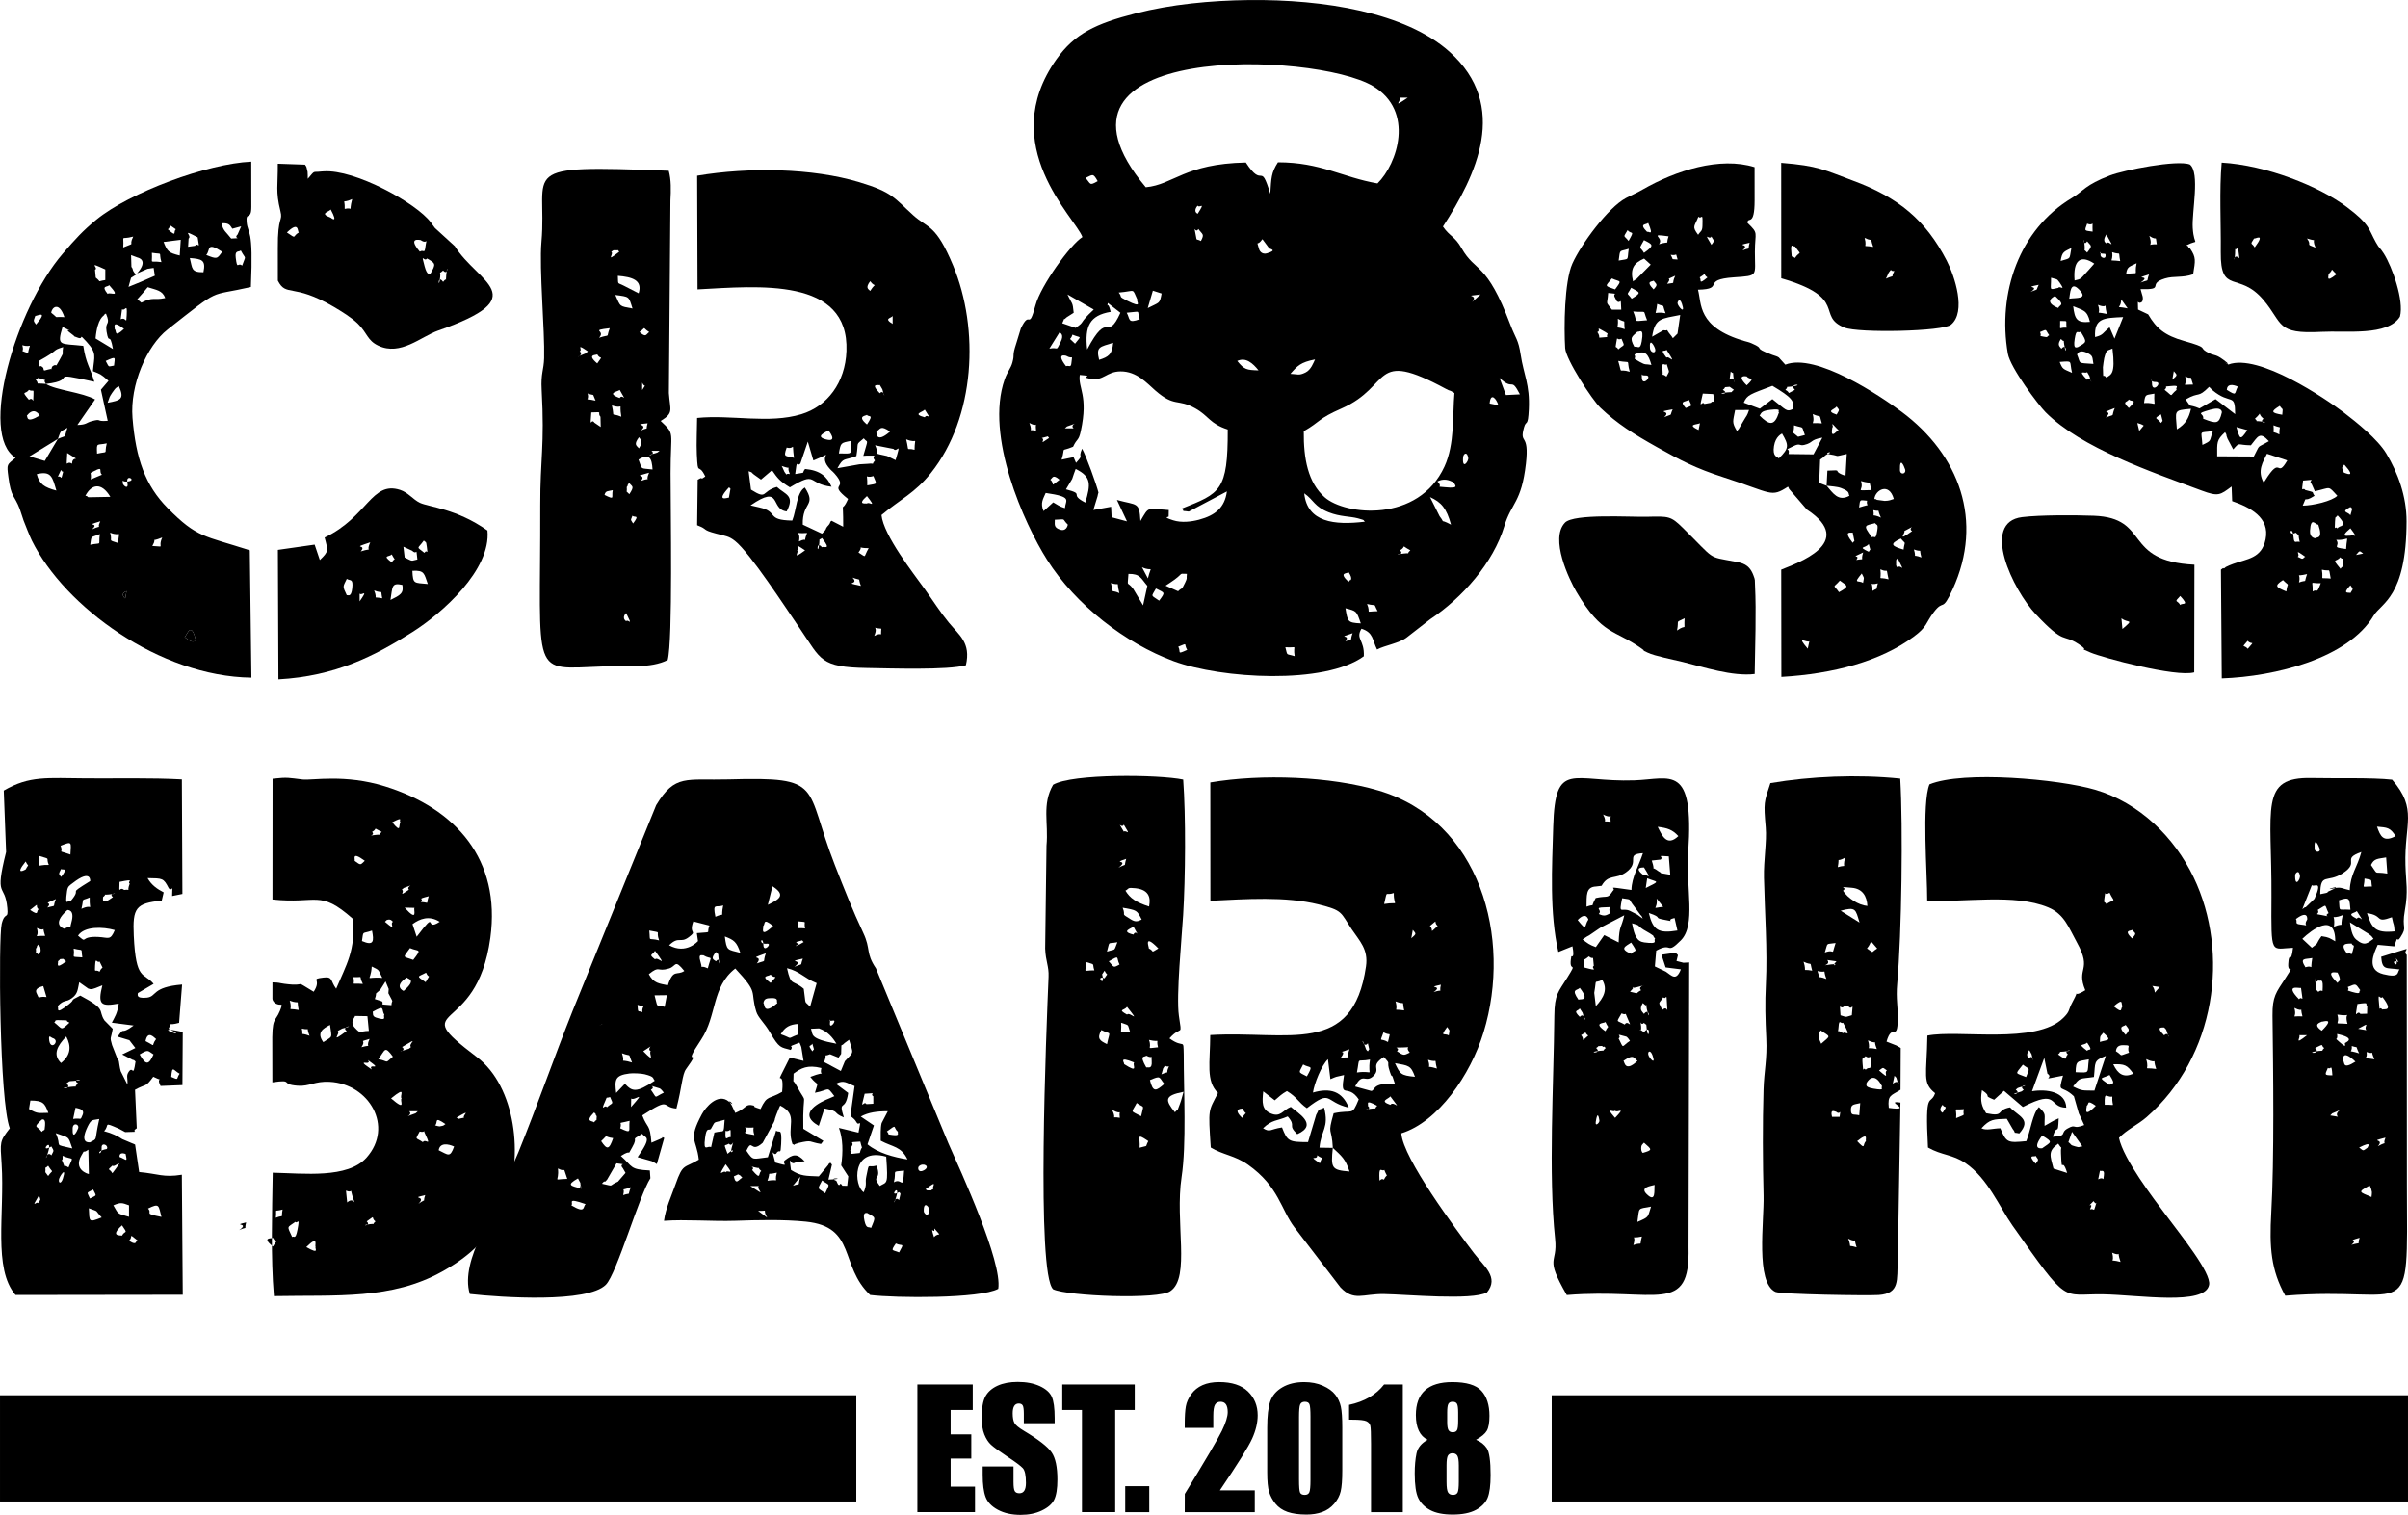 <?xml version="1.0" encoding="UTF-8"?>
<!DOCTYPE svg PUBLIC "-//W3C//DTD SVG 1.1//EN" "http://www.w3.org/Graphics/SVG/1.1/DTD/svg11.dtd">
<!-- Creator: CorelDRAW 2020 (64 Bit) -->
<svg xmlns="http://www.w3.org/2000/svg" xml:space="preserve" width="71.525mm" height="45mm" version="1.1" style="shape-rendering:geometricPrecision; text-rendering:geometricPrecision; image-rendering:optimizeQuality; fill-rule:evenodd; clip-rule:evenodd"
viewBox="0 0 2988.4 1880.17"
 xmlns:xlink="http://www.w3.org/1999/xlink"
 xmlns:xodm="http://www.corel.com/coreldraw/odm/2003">
 <defs>
  <style type="text/css">
   <![CDATA[
    .fil0 {fill:black}
    .fil1 {fill:black;fill-rule:nonzero}
   ]]>
  </style>
 </defs>
 <g id="Camada_x0020_1">
  <g id="_2436520864736">
   <path class="fil0" d="M1606.7 814.4c-11.36,-3.53 -8.49,0.28 -11.53,-11.1 16.7,1.2 8.99,-4.43 11.53,11.1zm-133.4 -7.8c-13.68,6.29 -7.29,2.63 -11.02,-3.99 12.72,-4.81 6.27,-4.16 11.02,3.99zm196.31 -10.66c7.98,-9.44 -12.96,-2.74 9.02,-10.04 -4.13,10.7 1.91,6.19 -9.02,10.04zm0.11 -41.03c13.97,3.61 13.66,3.03 19.08,18.79 -16.78,-0.79 -16.17,-2.37 -19.08,-18.79zm39.96 3.66c-17.45,0.3 -7.68,3.47 -13.15,-8.97 13.27,3.4 7.07,-2.34 13.15,8.97zm-275.13 -28.16c11.17,5.75 12.06,4.12 3.99,15.1 -10.64,-7.59 -10.08,-4.06 -3.99,-15.1zm-55.86 -6.89c12.93,4.65 6.09,-4.97 10.47,12.63 -11.41,-5.38 -6.78,3.02 -10.47,-12.63zm21.76 -11.25c14.65,-0.22 15.3,5.37 23.44,14.84l-5.28 24.24 -12.12 -20.33c-8.28,-11.21 -7.24,-0.3 -6.05,-18.75zm275.1 7.74c-0.01,-0.61 -1.29,1.45 -1.9,2.2 -13.27,-12.33 -1.56,-9.94 0,-12.06 5.96,8.88 1.91,10.35 1.9,9.86zm-223.88 3.51c19.62,-12.86 9.23,-11.55 21.28,-11.32 -0.86,7.17 0.99,4.16 -2.26,11.08 -4.77,10.17 -3.62,5.39 -8.64,10.53l-15.54 -6.93 5.15 -3.36zm-27.09 -5.67l-7.37 -13.86c14,6.6 11.86,-4.51 7.37,13.86zm312.84 -34.8c9.23,-5.39 -0.74,-7.47 12.89,0 -7.06,6.09 3.61,2.66 -7.86,3.89 -18.73,2.01 2.52,3.03 -5.03,-3.89zm-412.19 -31.88c-0.12,0.12 -1.5,10.47 -12.15,5.19 -5.54,-2.75 -3.78,-6.78 -4.03,-11.29 15.36,-0.55 7.89,-2.07 16.18,6.1zm360.05 -7.82c10.57,2.84 5.64,2.22 8.74,4.12 -38.03,4.61 -71.68,0.89 -75.45,-35.19 12.25,8.59 12.18,16.41 30.53,23.61 14.26,5.6 26.13,4.77 36.17,7.46zm-390.18 -8.97c-4.4,-10.17 -0.41,-15.27 2.64,-22.55 34.07,4.98 24.58,8.62 23.88,18.86 -7.52,-2.33 -8.66,-3.87 -14.57,-7.17l-11.96 10.86zm505.66 16.78c-16.61,-8.81 -5.5,0.98 -14.22,-10.56l-11.85 -23.64c14.14,6.43 20.51,13.93 26.07,34.2zm-470.16 -56.71c0.48,-1.13 1.77,-5.33 2.08,-6.2l2.26 -6.2c19.73,9.71 18.71,19.04 11.97,41.75 -21.5,-11.07 0.84,-9.95 -24,-16.45l7.69 -12.9zm462.91 10.26c-13.96,-1.48 -1.42,1.24 -9.63,-7.18 7.32,-3.71 13.86,-2.47 21.11,1.85 -1.53,1.4 8.97,7.5 -11.49,5.33zm-490.04 -9.31c3.2,-2.58 3.08,-7.04 11.46,0 -13.49,10.24 -4.84,5.35 -11.46,0zm512.29 -27.89c0.36,-4.31 4.93,-7.91 6.38,0.81 0.7,4.14 -7.76,15.62 -6.38,-0.81zm-522.87 -23.91l7.06 -1.86c0.29,-0.94 1.29,1.28 1.98,1.86 -14.95,10.09 -3.54,2.49 -9.04,0zm28.67 -11.95c1.01,-0.63 2.11,-2.19 2.66,-2.37 20.89,-6.96 1.54,-2.94 8.23,2.37l-10.89 0zm-35.76 2.97c-12.35,-2.72 -2.79,4.17 -8.34,-9.73 12.34,7.04 6.72,-4.84 8.34,9.73zm573.73 -31.66l-10.83 -2.14c1.12,-14.54 8.53,-5.91 10.83,2.14zm-241.5 32.23c21.39,-12.32 16.85,-15.08 46.91,-28.27 63.47,-27.86 36.17,-74.73 129.44,-24.29 7.23,3.91 1.99,-0.02 10.6,5.19 -2.43,27.69 0.55,63.14 -12.31,91.15 -32.31,70.37 -123.28,60.8 -148.8,38.17 -20.6,-18.25 -26.21,-47.83 -25.84,-81.95zm-239.1 93.77l-22.04 4.03 5.22 -17.08c0.3,-2.59 0.76,-3.02 1.14,-4.55 -2.17,-9.05 -15.2,-45.51 -20.35,-54.5 -5.89,13.59 3.37,5.57 -7.52,17.61l-3.05 -7.07 -14.87 3.08c5.54,-17.74 -2.86,-8.8 14.29,-16.04 4.99,-10.87 6.81,-6.61 9.58,-19.51 9.58,-44.5 -3.59,-52.97 -1.3,-69.58 21.36,1.72 -2.06,1.94 12.95,4.77 16.6,3.13 19.93,-9.07 37.68,-9.19 20.12,-0.13 32.75,14.7 43.07,23.7 24.3,21.17 27.35,9.69 49.6,22.15 17.33,9.71 17.61,18.91 40.33,26.27 0.21,76.65 -9.3,79.16 -57.13,98.2 5.79,5.19 -3.62,1.74 8.77,3.68l47.31 -24.99c-2.65,19.97 -14.17,29.61 -34.66,35.1 -9.12,2.44 -21.74,4.06 -32.13,0.68 -14.29,-4.65 -4.97,-3.51 -5.48,-4.91l0.14 -7.78c-28.13,-1.77 -24.07,-5.06 -35.2,13.63 -1.36,-24.22 -3.79,-19.14 -29.14,-26.14l12.48 26.56 -19.06 -5.11 -0.65 -13.02zm489.98 -138.63l-7.92 -21.31c18,17.04 13.6,-2.13 25.27,20.43l-17.36 0.88zm-539.19 -40.34c-0.59,7.25 -3.08,3.03 -6.74,4.49 -13.32,-17.29 -0.08,-12.79 0,-12.96 9.28,5.32 7.65,-2.8 6.74,8.47zm271.7 13.98c8.66,-9.92 12.61,-14.35 30.59,-17.89 -1.93,3.92 -4.87,12.83 -11.91,16.27 -8.34,4.07 -9.38,1.99 -18.68,1.62zm-65.96 -16c10.69,-4.98 19.29,2.8 26.43,11.7 -14.99,-0.53 -17.57,-0.77 -26.43,-11.7zm-171.42 -1.38c-4.06,-16.65 0.73,-15.8 17.42,-21.18 -1.11,14.4 -5.82,17.54 -17.42,21.18zm-29.87 -20.03c-9.48,-9.56 -5.74,-2.6 -3.23,-11.24 11.06,4.8 11.54,0.32 3.23,11.24zm-19.17 -14.32c0.46,1.07 6.29,2.42 1.09,12.6 -6.18,12.09 -1.85,5.62 -13.8,7.82l12.71 -20.41zm99.47 -16.07c-15.21,5.61 -11.72,-0.05 -16.18,-8.04 19.47,-1.56 11.91,-3.65 16.18,8.04zm-36.07 -9.13c-3.99,-16.16 -4.64,-1.86 -3.63,-11.06 5.77,4.36 11.05,8.78 15.68,12.22 -17.1,37.75 -14.55,-5.49 -41.23,45.53 -3.25,-28.71 2.93,-42.27 29.18,-46.69zm-45.9 1.16c-1.4,-14.33 -1.79,-9.82 -7.73,-22.75l32.61 18.76c-20.34,18.89 -9.47,13.79 -22.49,22.69l-16.59 -5.72c5.57,-11.82 -2.11,-0.11 5.55,-7.45l8.65 -5.53zm494.58 -13.41c9.04,-10.34 -14.54,-6.18 10.3,-9.3l-10.3 9.3zm-396.34 -14l10.87 3.5c-2.49,13.22 -2.24,10.38 -17.22,18.09l6.35 -21.59zm-19.08 11.47c-2.42,1.28 8.11,11.51 -13.28,0.76 -11.4,-5.73 -4.83,-3.58 -10.02,-9.9 21.89,-1.84 16.12,-6.26 23.3,9.14zm150.69 -63.73c-2.95,-11.83 -2.76,-1.58 4.35,-11.67l8.34 11.22c0.24,0.89 11.42,2.21 -2.8,6.34 -4.7,1.37 -8.71,-1.16 -9.89,-5.89zm-75.09 -24.28c4.89,6.96 7.94,5.92 3.08,14.88 -6.07,-3.41 -4.85,1 -6.34,-7.05 -3,-16.27 -0.98,-1.07 3.25,-7.83zm-0.9 -18.93c-6.48,-3.39 -0.01,-10.13 0,-10.14 1.91,4.03 10.66,-6.53 0,10.14zm-139.16 -44.48c9.07,-4.14 9.25,-6.39 15.05,3.99 -10.57,6.1 -8.27,3.5 -15.05,-3.99zm74.74 11.56c-151.95,-181.43 209.46,-168.6 281.92,-125.57 52.36,31.1 30.19,96.76 5.65,120.81 -43.95,-7.62 -70.13,-26.16 -123.53,-26.22 -8.49,13.22 -8.25,19.5 -9.52,39.12 -12.76,-41.93 -8.29,-4.83 -30.32,-38.85 -76.11,1.5 -89.79,27.49 -124.19,30.71zm315.1 -111.18l9.98 0c-21.1,14.54 -6.73,2.7 -9.98,0zm53.68 160.01c40.75,-62.86 83.55,-149.68 7.89,-217.2 -54.34,-48.49 -155.56,-64.99 -248.5,-63.97 -47.83,0.53 -96.98,5.33 -140.59,16.52 -49.54,12.72 -75.75,25.01 -98.4,56.93 -75.8,106.82 24.15,197.48 32.19,220.73 -14.84,9.15 -51.66,60.14 -58.24,84.62 -9.02,33.58 -6.36,3.99 -18.17,28.75l-5.64 18.43c-5.74,17.48 -1.63,12.02 -4.84,23.89 -2.01,7.41 -6.15,11.12 -9.61,20.96 -24.68,70.25 24.23,179.04 52.59,223.8 35.73,56.4 97.28,103.75 157.09,125.9 59.3,21.97 187.62,29.42 236.06,-6.08 0.94,-20.77 -10.6,-21.16 -2.94,-34.19 15.1,4.76 13.38,14.01 19.35,25.83 9.57,-5.16 27.71,-7.8 36.96,-15.06l29.02 -22.54c39.71,-26.43 78.3,-69.99 92.04,-115.7 8.68,-28.86 21.24,-28.93 26.75,-77.41 4.5,-39.62 -8.52,-22.72 -2.39,-44.91 2.76,-10.02 4.9,0.56 5.98,-22.57 1.45,-30.91 -6.4,-43.05 -10.1,-67.61 -2.92,-19.36 -6.14,-19.75 -12.92,-37.66 -29.82,-78.85 -42.77,-63.54 -60.5,-94.73 -8.5,-14.96 -14.52,-14.3 -23.05,-26.76z"/>
   <path class="fil0" d="M2789.41 795.31c5.2,6.1 9.82,-1.71 0.15,9.95 -4.82,-5.82 -8.64,0.08 -0.15,-9.95zm127.52 -68.89c4.21,5.69 3.06,4.12 0,9.59 -0.86,-1.38 -11.67,2.52 0,-9.59zm-46.87 7.67c0.72,-15.1 -4.82,-9.69 10.14,-10.28 -5.9,15.33 -3.62,6.11 -10.14,10.28zm-36.81 -14.13c9.11,9.13 5.55,1.51 4.16,14.13 -12.23,-5.15 -15.91,-6.61 -4.16,-14.13zm29.91 -7.45c-4.65,12.86 1.21,6.16 -10.04,10.37 3.11,-13.34 -6.67,-6.36 10.04,-10.37zm18.36 -5.43c11.93,2.81 7.85,-3.94 10.96,10.96 -15.3,-1.71 -8.51,3.61 -10.96,-10.96zm23.11 -1.13c-11.64,-14.05 -5.69,-7.55 -0.28,-14.35 4.81,6.4 4.27,-7.78 3.34,7.13 -0.48,7.78 -0.02,2.33 -3.06,7.22zm-53.17 -14.91c4.13,-2.53 -6.49,-11.48 9.44,0 -0.75,0.52 -1.87,0.79 -2.17,1.67 -0.27,0.77 -1.96,0.76 -2.29,0.69l-4.97 -2.36zm72.47 -2.25c4.59,-5.27 3.73,-5.9 8.83,-1.74l-8.83 1.74zm-24.54 -18.76c17.97,1.04 13.25,-8.92 12.2,11.39 -20.18,-2.44 -6.38,-2.97 -12.2,-11.39zm-50.2 -8.87c6.3,6.6 1.59,-2.85 4.82,11.54 -4.35,-1.77 -6.8,3.41 -7.6,-5.73 -1.55,-17.83 -8.91,-0.27 2.79,-5.81zm67.74 -5.45c12.35,16.1 1.84,5.53 0,9.34 -0.84,-1.24 -15.91,3.94 0,-9.34zm-39.85 -4.56c6.44,18.81 -2.11,14.94 -3.98,16.97 -0.25,-0.26 -6.8,-0.53 -6.29,-9.4 1.07,-18.55 6.86,-6.96 10.27,-7.57zm23.91 4.95c-2.38,-4.64 -4.12,5.41 -3.17,-8.74 0.56,-8.31 0.46,-3.5 3.17,-7.68 15.26,16.05 0.62,11.59 0,16.43zm15.94 -26.86c0.67,0.96 2.23,1.17 2.16,2.75l-2.16 7.48c-3.13,-4.55 -12.87,-3.46 0,-10.23zm-48.13 -28.52l4.05 9.02c20.64,-4.64 15.69,-7.45 27.83,5.6 -6.57,6.63 -30.34,12.21 -42.95,12.24 6.58,-15.09 -1.06,-1.96 14.71,-12.24 -4.52,-5.73 2.19,-3.53 -11.62,-7.17 -2.87,-4.52 -5.2,6.25 -2.63,-11.69 19.48,-1.78 4.97,-0.74 10.61,4.24zm40.54 -24.1c16.68,18.58 0.12,9.65 -0.38,10.14 -2.46,-6.28 -3.59,-5.97 0.38,-10.14zm-100 22.42c-8.55,-14.87 -0.69,-25.93 4.04,-35.87l22.73 7.44c0.44,0.12 1.67,0.51 2.45,0.89 -13.76,23.94 -6.92,-8.22 -27.6,25.11 -0.33,0.52 -1.01,1.67 -1.63,2.43zm-12.32 -32.45l-45.42 -0.25c-0.04,-17.41 -1.02,-19.95 9.79,-29.96 3.2,5.25 0.25,1.52 3.01,8.08l7.07 13.33c8.6,-9.79 4.17,-5.31 21.93,-5.13 8.7,-10.57 10.71,-17.81 22.4,-5.07 -16.41,9.5 -10.04,2.67 -18.78,19zm24.46 -38.74c11.78,4.94 6.74,-1.66 7.33,11.36 -10.72,-5.62 -6.06,1.6 -7.33,-11.36zm-46.03 2.17l13.65 3.82c-9.17,13.36 -9.15,11.39 -13.65,-3.82zm-42.19 22.17c-1.19,-19.5 -5.12,-14.34 13.03,-17.22 -4.83,13.22 -0.91,11.45 -13.03,17.22zm-78.39 -17.34l-2.35 -9.83c2.52,0.67 5.43,1.51 7.91,3.2l-5.56 6.63zm143.59 -15.16c10.7,-9.53 1.64,-7.24 10.61,0 -7.72,6.65 11.29,4.94 -4.41,3.22 -8.7,-0.95 -0.67,1.76 -6.2,-3.22zm-55.26 -11.22c14.84,-4.26 14.06,3.15 14.23,3.25 -3.45,14.68 -6.49,14.52 -23.21,7.97 1.31,-7.66 -11.64,-5.29 8.98,-11.22zm-61.38 5.79l2.05 8.11c-0.15,0.51 -1.5,1.67 -2.05,2.64 -4.95,-7.19 -10.28,-4.49 0,-10.75zm147.44 -10.52c3.99,6.02 3.94,0.93 3.08,11.03 -13.86,-2.39 -14.62,-3.94 -3.08,-11.03zm-127.7 29.12c-1.46,-23.39 -4.99,-23.6 17.56,-25.47 -2.84,11.7 -6.45,18.69 -17.56,25.47zm-88.2 -14.73c11.38,-11.08 -12.02,-2.7 11.15,-11.72 -5.08,11.84 1.77,6.91 -11.15,11.72zm28.61 -22.32c2.99,3.47 11.98,-1.33 0,10.65 -9.08,-8.86 -2.31,-6.61 0,-10.65zm31.66 -7.25c-1.09,19.22 5.38,10.55 -12.79,11.68 1.43,-12.22 2.59,-9.44 12.79,-11.68zm38.81 7.22c17.89,-10.29 14.51,-0.99 29.15,-15.66l4.01 4.05c22.99,19.26 28.14,2.37 28.29,29.85l-24.33 -18.63 -19.92 11.55c-14.85,-6.34 -8.88,0.86 -17.19,-11.16zm64.74 -15.94c-4.6,8.52 -0.53,12.35 -13.69,3.99 0.63,-7.67 7.4,-6.72 13.69,-3.99zm-90.88 3.99c5.45,-5.39 -3.37,-3.51 7.42,-4.65 13.54,-1.44 4.94,2.2 7.64,4.65 -10.1,8.01 -2.94,9.42 -15.07,0zm-15.6 -7.97c0.07,-9.07 -3.93,-1.61 4.25,-1.78 10.26,-0.21 -4.35,14.82 -4.25,1.78zm50.94 1.45c-17.18,0.05 -6.33,3.05 -9.76,-10.28 10.32,5.59 4.56,-4.94 9.76,10.28zm-23.88 -16.63c4.28,5.16 5.17,4.43 -1.87,10.62l1.87 -10.62zm-107.59 10.7c-13.65,-14.34 -1.75,-6.76 0,-9.59l2.95 5.1c3.99,15.84 2.18,-1.5 -2.95,4.5zm23.91 -2.65c-4.6,-6.74 -3.77,5.51 -4.32,-12.89 -0.03,-0.89 1.36,-10.27 1.65,-11.39 3.03,-11.47 3.49,-8.6 10.22,-11.92 4.05,32.93 -2.07,32.05 -7.55,36.19zm-42.62 -6.03c-11.28,-4.99 -11.59,-4.08 -15.36,-13.5 17.27,-1.23 11.66,-1.75 15.36,13.5zm6.25 -22.69c0.11,-0.05 1.97,-7.69 13.8,-1.41 6.32,3.36 4.96,5.17 6.5,13.07 -20.77,-1.53 -15.24,0.49 -20.31,-11.67zm-15.96 -12.28c3.1,18.53 3.86,-4.01 -3.46,5.08 -2.29,-3 -5.7,-4.62 -0.67,-12.1 7.17,7.29 2.36,-3.59 4.13,7.01zm16.47 3.33c-0.56,-0.84 -5.74,4.14 -3.44,-10.48 2.13,-13.43 3.61,-6.25 7.42,-8.92 8.3,13.6 7.58,12.7 -3.99,19.4zm-42.29 -13.28c-6.9,-1.56 -1.42,0.69 -4.16,-5.66 9.44,-4.1 5.97,-3.33 11.38,3.99 -3.44,1.42 -0.64,3.16 -7.22,1.68zm64.13 0.56c-1.37,-23.81 11.22,-23.71 34.84,-24.79l-10.76 26.74 -6.07 -14.06c-9.39,7.58 -7.32,9.37 -18.01,12.11zm-35.37 -11.67c-10.45,-0.79 -7.73,5.29 -8.01,-8.32 10.76,0.58 6.66,-1.76 8.01,8.32zm8.18 -26.62c12.09,5.23 17.37,4.55 20.78,19.42 -16.23,1.6 -18.84,-3.32 -20.78,-19.42zm41.73 9.62c-17.08,-3.78 -6.06,2.48 -10.98,-11.3 15.09,6.26 6.38,-7.87 10.98,11.3zm25.86 -6.93c-17.97,-3.75 -8.15,2.59 -7.98,-11.23l7.98 11.23zm-90.14 -15.43c13.29,12.22 6.05,10.22 3.98,14.95 -19.88,-7.97 -4.23,-14.54 -3.98,-14.95zm29.62 -8.2c12.63,12.69 -3.89,10.2 -11.95,11.61 1.24,-6.06 1.04,-22.57 11.95,-11.61zm-60.03 3.31c13.94,-8.54 -11.23,-4.56 10.21,-8.95 -4.35,8.73 0.66,4.12 -10.21,8.95zm25.49 -17.71c6.77,2.33 6.91,0.47 10.55,5.83 8.29,12.2 0.05,3.35 -1.5,6.73 -12.31,2.85 -8.83,3.26 -9.05,-12.56zm111.07 6.06c15.44,-10.44 -12.11,-3.11 10.57,-10.14 -4.19,10.62 2.17,5.34 -10.57,10.14zm-4.88 -24.04c-3.57,16.67 5.08,10.87 -12.97,13.25 1.07,-9.57 4.59,-8.92 12.97,-13.25zm-76.98 21.39c-2.1,-25.18 7.4,-32.51 24.43,-20.91l-6.74 7.64c-10.8,11.6 -8.71,11.24 -17.7,13.27zm56.62 -24.04c-17.35,-2.29 -8.03,2.97 -10.01,-11.1 12.1,4.32 7.17,-3.13 10.01,11.1zm-24.39 -7.61c0.99,-7.13 -4.8,-1.24 4.42,-1.53 0.13,-0 1.21,0.15 1.29,0.16 0.05,0.02 0.39,0.66 0.4,0.68 1.27,7.2 -6.57,3.98 -6.12,0.69zm-49.54 7.44c1.83,-11.5 4.06,-11.41 13.33,-16.09 -2.81,14.92 0.09,11.95 -13.33,16.09zm32.87 -24.41c4.79,6.12 7.43,4.65 0,14.01 -5.21,-5.77 -2.4,0.34 -3.08,-8.33 -1.39,-17.59 -2.5,3 3.08,-5.68zm86.45 3.69c-15.08,-0.37 -3.53,5.48 -9.27,-10.4 10.79,7.42 7.04,-2.51 9.27,10.4zm-62.53 -1.18c-5.53,-2.87 -0.96,-9.47 0,-10.96 12.44,22.34 3.45,5.97 0,10.96zm-23.91 -24.48c9.33,4.1 6.07,-7.29 6.8,9.98 -10.07,-1.61 -10.52,0.04 -6.8,-9.98zm75.74 112.62l-12.53 -5.92c-0.21,-17.73 -1.39,-4.32 5.14,-9.88 1.97,-5.42 0.05,-6.99 -2.03,-15.48 31.88,0.85 7.03,-6.09 30.22,-13.22 11.26,-3.45 21.8,-0.48 35.01,-5.25 2.72,-16.92 3.96,-20.68 -3.74,-31.94 -0.38,-0.56 -1.96,-0.66 -2.26,-2.06 -0.3,-1.4 -1.6,-1.28 -2.44,-1.86 17.51,-8.97 9.58,3.6 7.95,-21.63 -1.27,-19.7 9.31,-68.51 -3.55,-78.76 -15.63,-6.18 -81.97,6.99 -99.08,13.55 -31.32,12 -32.53,19.12 -47.38,28.02 -65.44,39.23 -92.42,117.83 -79.45,193.12 3.07,17.75 38.41,64.33 46.8,72.76 44.42,44.61 131.92,74.23 193.8,97.3 20.68,7.71 22.88,5.52 37.11,-5.07l0.68 18.15c21.97,7.6 47.1,20.14 41.45,47.53 -4.89,23.71 -22.86,23.97 -40.5,30.42 -3.93,1.44 -5.03,2.01 -8.76,3.75 -0.68,0.32 -2.37,2.48 -2.86,1.63 -0.5,-0.87 -1.98,1.03 -3.26,1.7l1.03 134.96c66.3,-2.28 156.86,-24.71 188.61,-78.08 9.11,-15.31 40.55,-22.73 40.71,-116.69 0.06,-31.19 -10.71,-60.3 -25.11,-84.27 -10.73,-17.86 -36.88,-38.83 -52.73,-50.92 -22.04,-16.81 -105.95,-73.84 -143.24,-59.58 -14.83,-8.57 9.75,6.01 -6.05,-5.76 -11.44,-8.52 -10.58,-3.86 -21.48,-10.31 -9.01,-5.32 3.44,-4.47 -27.42,-13.17 -24.22,-6.81 -34.52,-15.78 -44.64,-33.04z"/>
   <path class="fil0" d="M2243.48 805.1c-15.23,-17.75 -1.5,-6.85 1.98,-9.16l-1.98 9.16zm87.01 -81.11c-3.06,9.94 1.07,4.59 -6.63,9.41 0.29,-14.41 -5.6,-6.03 6.63,-9.41zm-47.16 -3.41c9.05,6.78 12.91,6.64 -1.07,14.4 -7.38,-10.64 -7.76,-4.19 1.07,-14.4zm50.28 -13.97c11.29,5.42 6.15,-4.85 10.18,12.38 -15.02,-3.97 -8.31,3.76 -10.18,-12.38zm-23.1 5.16c3.4,7.28 3.01,3.19 1.59,11.69 -5.69,-3.87 -12.96,2.03 -1.59,-11.69zm44.54 -7.41c-0.94,-0.55 -1.75,-2.14 -1.88,-2.67l0 -5.78c-0.06,-1.68 1.32,-2.02 1.88,-3.09 10.79,21.72 3.43,6.2 0,11.54zm-51.36 -9.42c6.25,-7.77 -10.55,-0.64 8.57,-9.25 -4.03,11.71 3.61,7.03 -8.57,9.25zm80.84 -3.09c-12.7,-5.02 -5.42,2.84 -9.32,-9.9 11.75,4.38 5.66,-3.2 9.32,9.9zm-65.35 -7c-14.41,-6.99 -4.48,-4.01 0,-9.6l2.02 7.02c0.06,-0.74 -1.42,1.68 -2.02,2.58zm39.85 -16.45c6.97,8.34 4.78,1.82 3.36,13.74 -13.73,-4.11 -18.93,-6.68 -3.36,-13.74zm-57.62 3.24c-0.01,-0.61 -1.46,1.37 -2.16,2.08 -13.27,-16.74 -0.67,-11.49 0,-12.83l2.16 10.75zm61.89 -12.48c18.23,-9.25 2.97,-3.38 9.76,0 -20.14,14.43 -7.68,2.01 -9.76,0zm-40.14 7.65c-12.37,-16.24 -7.96,-14.1 3.98,-17.52 1.57,2.96 4.06,0.23 2.62,9.19 -2.14,13.27 -3.32,5.98 -6.6,8.34zm11.16 -24.33c-13.57,-6.21 -7.51,1.83 -9.46,-9.28 10.66,2.6 3.34,-3.6 9.46,9.28zm-17.17 -21.01c-2.03,8.53 7.05,2.96 -9.96,8.43 1.23,-11.35 1.09,-8.97 9.96,-8.43zm11.97 -1.1c-0.52,-1.12 -1.97,-0.69 -2.95,-1.05 0.84,-11 18.3,-21.23 24.09,0 -4.35,1.28 -5.07,2.19 -11.29,2.38l-9.86 -1.33zm-6.41 -12.1c-22.96,0.46 -8.72,1.99 -13.19,-11.27 15.46,4.64 8.43,-2.62 13.19,11.27zm-55.85 -5.41c5.69,0.75 13.09,0.98 18.18,2.95 11.68,4.52 8.29,6.58 10.2,9.51 -14.09,7.87 -20.69,-3.8 -28.39,-12.46zm91.05 -19.42c-0.38,-17.54 5.06,-5.1 6.37,-0.89 1.84,5.92 -6.23,7.46 -6.37,0.89zm-91.05 19.42l-9.2 -3.49 1.19 -28.99c5.4,-3.24 5.49,-5.07 8.21,-6.25 12,-5.19 -7.17,-1.82 4.61,-0.07 12.94,1.93 3.09,3.15 20.24,-0.63l-1.56 27.1c-19.01,-6.19 -0.52,-7.59 -22.49,-6.39l-0.99 18.72zm-59.27 -33.96c-1.9,-2.09 -8.12,-1.93 -5.98,-15.31 1.93,-12.14 9.57,-15.15 9.97,-15.49 8.45,14.38 9.02,18.21 -3.99,30.8zm12 -5.38c2.53,-9.49 -7.8,-2.69 5.79,-9.64 8.74,-4.48 7.53,-0.18 13.61,-1.65 11.94,-2.87 6.79,-6.34 22.63,-9.07l-11.01 20.75 -31.03 -0.39zm11.91 -21.42c-10.11,-8.82 -4.79,-1.12 -5.06,-14.21 13.5,4.31 8.67,-0.46 13.52,12.02l-8.46 2.19zm47.76 -6.41c-8.2,8.27 -5.41,-2.81 -5.26,-5.26 2.64,-0.09 -4.47,-9.81 5.36,1.23 3.11,3.5 3.58,0.32 -0.1,4.03zm-169.58 -10.43l-1.7 8.48c-15.13,-7.39 -2.26,-6.48 1.7,-8.48zm151.3 0.2c-18.92,-1.66 -7.27,4.13 -11.34,-11.52 12.13,5.41 7.22,-1.72 11.34,11.52zm-64.11 -16.81c16.16,-1.8 8.43,1.81 10.93,3.07 -5.61,17.61 -12.12,16.12 -24.12,3.98 2.29,-2.18 0.87,-5.68 13.18,-7.05zm-41.07 26.61c-6.82,-11.41 -5.11,-11.92 -2.44,-26.33l17.27 -0.09c-2.92,8.57 -2.63,5.86 -7.26,14.15l-5.85 10.03c-0.22,-0.58 -1.12,1.52 -1.73,2.24zm-90.61 -17.44c10.83,-9.23 -13.95,-5.43 10.67,-9.77 -4.39,9.54 1.23,4.65 -10.67,9.77zm214.14 -3.23c-13.99,-4.72 -3,-5.91 0,-10.01 3.01,4.78 4.38,2.54 0,10.01zm-183.3 -18.28c3.88,8.97 4.56,6.35 -3.99,10.08 -7.71,-8.82 -2.23,-6.99 3.99,-10.08zm27.17 3.58l-8.06 1.47c-2.7,-5.38 -7.67,10.6 -1.91,-12.86l12.94 0.61c3.31,18.28 1.31,5.25 -2.96,10.77zm40.87 -0.13c4.17,-9.83 7.99,-10.4 35.56,-20.9 24.17,14.44 28.16,19.32 24.83,29.08 -7.47,3.47 -7.87,0.79 -24.92,-12.58l-15.5 11.87 -19.97 -7.47zm51.6 -15.94c5.61,-5.26 -2.57,-2.83 7.17,-4.01 19.79,-2.4 -4.41,-5.17 4.66,4.01 -12.41,6.19 -3.84,4.15 -11.83,0zm-77.61 0c5.87,-4.25 -1.85,-2.75 8.54,-3.76l5.23 3.76c-5.42,4.09 0.57,2.45 -7.82,3.15 -19.22,1.6 5.6,3.99 -5.95,-3.15zm29.7 -16.67c3.67,5.02 11.52,-0.03 0,11.08 -14.28,-14.06 -0.03,-11.04 0,-11.08zm-16.63 -0.19c2.09,17.36 2.77,-2.22 -4.65,3.97l1.36 -9.83c4.62,4.75 2.3,-2.36 3.3,5.86zm-113.57 0.92c0.11,-7.47 -3.23,-1.45 4.34,-1.9 10.61,-0.63 -4.53,15.72 -4.34,1.9zm30.88 -15.93c3.35,11.99 4.05,6.85 -0.3,15.46 -8.47,-6.74 -3.78,4.57 -4.89,-7.52 -1.24,-13.63 2.43,-4.98 5.19,-7.94zm-45.88 9.45c-14.97,-4.71 -8.84,5.07 -14.31,-13.42 17.69,3.11 9.54,-3 14.31,13.42zm45.58 -17.52c-9.61,-12.61 -1.59,-6.55 0,-9.83 14.27,21.98 2.89,6.61 0,9.83zm-39.74 -3.9c13.58,-6.49 17.2,-0.33 21.07,12.96 -7.53,-1.46 -6.91,0.53 -14.51,-3.79 -11.5,-6.55 -3.3,-2.14 -6.57,-9.18zm19.24 -7.97c-0.98,-13.12 4.77,-3.97 6.23,0.35 2.37,7 -5.74,6.25 -6.23,-0.35zm-15.37 -20.49c1.4,1.65 8.47,-6.7 5.18,12.1 -2.02,11.57 -4.73,5.53 -9.16,6.8 -6.73,-12.22 -2.52,-12.51 3.99,-18.89zm-19.92 8.88c4.35,10.76 3.89,6.06 -3.99,13.22 -3,-5.27 -4.09,0.56 -2.52,-8.38 1.76,-10.04 -0.09,-1.8 6.5,-4.85zm-17.79 -2.09c-16.34,0.88 -5.87,2.68 -12.27,-6.22 5.77,-1.84 -4.62,-8.46 9.74,-0.1 5.79,3.37 1.24,1.63 2.53,6.31zm87.29 -4.27l-5.75 5.71c-0.63,-0.76 -1.25,-2.06 -1.62,-2.5 -11.43,-13.55 0.26,-5.59 -10.1,-7.41l-14.04 8.04c3.53,-23.66 11.9,-22.21 34.85,-26.97l-3.34 23.13zm-74.03 -18.43c11.35,6.51 6.74,-1.56 8.49,12.92 -13.84,-4.93 -7.32,2.99 -8.49,-12.92zm36.3 1.87c-19.37,1.34 -10.99,3.08 -17.26,-10.9 18.54,1.84 11.13,-3.61 17.26,10.9zm12.52 -20.29c11.21,4.76 5.23,-1.46 10.4,11.64 -16.71,-3.37 -12.2,6.2 -10.4,-11.64zm-52.28 -7.62l2.04 4.14c5.59,4.67 4.81,-8.06 5.62,10.68l-11.64 -0.04c-8.5,-11.49 -5.65,-4.54 -4.63,-20.74 15.5,1.9 4.46,-0.71 8.6,5.97zm77.47 6.66c-0.12,-1.12 2.53,-7.87 5.48,0.78 4.97,14.58 -5.03,3.34 -5.48,-0.78zm-57.51 -19.1c10.76,6.27 13.71,5.58 0.65,13.64 -6.59,-8.91 -6.17,-2.99 -0.65,-13.64zm27.86 -8.79c3.63,4.87 5.84,4.44 0,10.86 -10.96,-11.18 -1,-9.37 0,-10.86zm-51.8 -2.76c10.49,4.86 13.24,1.05 3.98,13.62 -14.11,-4.89 -11.97,-3.63 -3.98,-13.62zm68.58 6.67c7.78,-10.06 -5.57,-2.76 10.08,-10 -5.59,11.66 2.15,7.88 -10.08,10zm40.34 -7.89c10.92,-6.82 2.6,-4.7 9.71,0 -12.2,10.14 -6.79,2.72 -9.71,0zm-82.63 4.92c-3.99,-16.35 1.44,-22.98 13.69,-28.33l8.24 7.47 -18.73 18.97c-0.5,-0.86 -2.12,1.28 -3.2,1.89zm55.33 -27.2c-9.19,-1.04 -4.28,1.58 -8.67,-5.76 9.76,1.63 5.23,-4.46 8.67,5.76zm-73.18 1.32c2.03,-15.02 0.44,-10.61 12.49,-14.6 -2.36,15.41 1.69,11.88 -12.49,14.6zm31.42 -25.37c10.86,5.56 13.63,6.27 0,15.85 -4.9,-8.7 -7.24,-2.95 0,-15.85zm122.28 12.76c11.05,-9.4 -11.92,-4.81 8.82,-9.51 -3.22,10.99 2.93,4.77 -8.82,9.51zm-38.59 -6.93c-10.92,-18.31 -2.54,-4.9 0,-10.32 2.62,5.39 4.91,4.24 0,10.32zm-65.1 -0.76c6.94,-8.78 -14.42,-13.45 11.92,-9.78 -4.25,12.04 3.74,5.05 -11.92,9.78zm-38.92 -17.51c4.53,6.06 9.48,-1.09 1.21,13.47 -6.45,-8 -6.83,-3.48 -1.21,-13.47zm87.54 5.85c-8.08,-10.79 -4.54,-9.99 0.32,-22.53 4.05,4.48 5.57,-8.02 5.03,11.33 -0.2,7.25 -2.33,6.33 -5.36,11.2zm-62.02 -14.82c7.8,18.36 0.13,9.36 -1.19,11.33 -10.99,-11.08 -1.29,-8.58 1.19,-11.33zm123.24 -0.01c0.25,-8.64 8.86,5.82 8.86,-27.89l-0.03 -41.25c-42.94,-13.44 -97.74,4.14 -138.72,27.66 -9.28,5.33 -11.73,5.77 -21.12,10.78 -21.95,11.74 -55.51,57.19 -66.3,81.29 -10.02,22.39 -10.51,79.19 -8.94,104.86 0.87,14.18 33.57,64.37 43.8,74.08 20.61,19.59 40.8,32.36 70.4,48.94 28.87,16.17 47.49,26.09 82.67,37.42 60.28,19.43 58.08,25.48 79.69,11.52 0.66,0.78 1.02,2.16 1.3,2.77l22.1 25.64c62.81,41.38 -13.8,67.03 -31.82,74.55l0.18 133.14c64.91,-3.76 122.83,-19.44 163.97,-49.72 17.61,-12.97 14.66,-16.75 25.12,-30.57 12.99,-17.16 9.79,1.42 23.46,-28.39 38.92,-84.9 8.33,-167.05 -63.43,-220.45 -25.79,-19.19 -106.24,-73.53 -144.24,-58.41l-8.03 -8.91c-2.86,-1.89 -3.58,-1.5 -8.25,-3.29 -26.51,-10.11 -6.69,-6.13 -25.6,-14.34 -3.5,-1.52 -5.09,-1.67 -9.01,-2.82 -58.89,-17.18 -52.71,-46.83 -57.5,-63.67 34.72,-0.69 2.83,-12.44 44.68,-15.34 30.97,-2.14 25.92,-1.09 25.98,-31.72 0.02,-25.21 5.14,-22.04 -9.2,-35.86z"/>
   <path class="fil0" d="M1093.74 780.28c-1.11,12.87 2.38,2.89 -8.85,8.96 6.2,-13.9 -6.02,-9.81 8.85,-8.96zm-35.77 -63.38c12.45,4.45 5.88,-1.13 10.47,10.25 -24.67,-5.4 -0.71,-0.55 -10.47,-10.25zm20.08 -36.56c-7.04,12.01 -1.86,11.97 -12.67,5.39 7.74,-10.02 -4.88,-5.29 12.67,-5.39zm-88.91 2.73c4.7,-2.14 -6.66,-11.32 9.97,0 -17.75,13.14 -6.6,1.48 -9.97,0zm30.99 -15.28c12.89,16.5 1.55,9.33 0,11.51 -8.22,-10.09 -5.34,13.19 -3.4,-4.88 0.84,-7.93 -1.36,-2.85 3.4,-6.63zm-18.54 -6.28c-6.13,15.86 3.06,4.01 -10.03,10.51 2.98,-15.34 -9.39,-9.03 10.03,-10.51zm74.32 -45.81c13.24,16.64 1.86,5.95 0,9.35 -0.5,-0.86 -13.43,2.47 0,-9.35zm-171.35 -10.73c0.64,0.65 1.94,0.66 1.95,1.92l-1.95 10.83c-0.44,-0.7 -17.82,6.68 0,-12.74zm179.32 -14.12c4.73,11.3 5.19,9.1 -7.59,11.58 0.44,-18.25 -3.97,-7.68 7.59,-11.58zm-113.83 -12.53c15.81,5.87 4.47,-3.18 10.17,10.07 -6.5,-1.61 -1.99,3.71 -6.67,-2.68 -0.5,-0.68 -2.65,-6.37 -3.5,-7.39zm23.25 -3.02l9.23 -27.21 6.91 23.43c29.59,-11.87 5.72,-8.18 18.29,7.86 4.19,5.34 4.68,4.65 8.03,8.43 18.65,20.94 -9.82,10.49 16.7,31.49 -9.17,20.89 -5.87,-5.07 -6.02,34.46l-14.47 -7.45c-0.64,0.6 -1.54,0.94 -1.84,2.47 -0.37,1.83 -3.13,4.28 -3.73,5.09 -2.87,3.94 0.66,1.81 -6.27,8.49l-23.86 -11.19c-0.84,-28.78 17.47,-22.86 2.58,-46.09 -10.33,5.84 -10.41,28.23 -15.64,41.02 -33.51,-0.55 -16.2,-10.92 -40.92,-16.33l-10.86 -2.51c39.63,-27.25 23.7,5.09 44.86,7.47 10.54,-20.15 -1.72,-20.73 -12.16,-30.37 -19.87,5.57 -11.18,16.49 -32.11,3.37l-2.96 -22.87c6.48,2.37 1.75,0.47 6.53,4.09l8.82 6.3 13.67 -11.62c7.03,10.02 9.36,13.4 22.19,21.25 34.63,-20.82 20.63,-4.53 51.71,-0.74 -5.72,-12.83 -14.11,-20.32 -32.86,-22.07 -5.19,6.3 2.85,3.64 -12.28,6.31 2.62,-21.21 1.7,-7.88 6.44,-13.09zm115.52 -18.15c4.3,5.76 10.27,-11.6 2.58,13.95l-10.5 -5.12c-19.35,-4.61 -8.47,0.26 -14.9,-13.32l22.81 4.5zm-52.17 -10.04c-1.05,18 2.65,15.78 -15.57,15.64 2.44,-13.56 1.97,-12.97 15.57,-15.64zm-80.35 8.4c11.28,3.06 6.11,-10.11 9.08,12.77 -9.86,-3.26 -13.92,0.62 -9.08,-12.77zm148.3 -10.26c15.26,6.33 10.49,-5.13 10.4,13.03 -11.54,-3.29 -6.1,4.6 -10.4,-13.03zm-53.21 20.5l4.61 -0.3c17.63,0.37 3.5,-1.26 9.84,6.03 -6.56,7.9 2.84,2.69 -8.73,4.16l-10.51 0.63 -27.3 4.84c7.67,-14.18 7.9,-8.99 23.49,-15.06 3.24,-18.68 -1.74,-12.74 9.15,-22 5.13,6.7 6.04,-1.7 -0.54,21.71zm-43.29 -31.58c0.01,0.03 12.66,15.2 -2.84,11.26 -14.53,-3.69 -0.81,-8.76 2.84,-11.26zm59.57 1.45c5.31,-3.28 4.71,-8.34 16.93,0 -18.58,16.28 -16.86,0.08 -16.93,0zm-11.75 -20.74c1.88,3.36 9.33,-1.9 0.03,11.95 -13.24,-11.01 -1.02,-10.62 -0.03,-11.95zm71.73 3.04c-15.88,-4.27 -2.94,-6.1 0,-9.51 10.63,17.24 3.46,3.45 0,9.51zm-55.79 -29.82c-13.31,-13.68 -0.64,-9.21 0,-10.32l3.19 5.39c4.47,17.54 2.51,-1.87 -3.19,4.94zm15.94 -86.09c-11.51,-7.06 -2.06,-6.78 0,-9.82l0 9.82zm-27.89 -52.99c7.02,9.46 8.12,-0.56 0,12.05 -2.49,-2.49 -6.23,-3.72 0,-12.05zm-214.78 169.69c-0.08,14.09 -1.01,31.47 -0.35,45.15 1.41,28.92 1.69,8.94 10.5,27.55 -9.7,6.88 0.84,-1.86 -9.43,3.99l-0.7 56.48c14.72,5.63 4.79,5.39 23.91,10.45 11.89,3.15 15.47,3.02 23.16,9.12 18.68,14.82 62.58,82.53 81.31,109.9 25.58,37.37 24.38,46.79 82.31,47.73 29.28,0.47 99.92,2.89 122.86,-3.41 6.57,-27.88 -8.55,-37.57 -21.17,-52.92 -10.65,-12.95 -19.69,-27.32 -30,-41.74 -13.34,-18.65 -51.13,-66.53 -53.58,-91.78 23.18,-19.5 41.37,-27.1 61.31,-52.1 55.26,-69.26 60.39,-178.97 27.52,-257.7 -21.5,-51.51 -30.91,-45.56 -49.52,-62.37 -23.66,-21.36 -25.4,-28.49 -66.79,-40.95 -58.14,-17.52 -136.98,-18.86 -201.28,-8.04l0.47 141.11c74.99,-3.98 188.19,-15.63 184.82,76.48 -1.44,39.19 -23.69,68.63 -55.97,78.42 -40.39,12.24 -86.62,0.34 -129.37,4.64z"/>
   <path class="fil0" d="M243.29 795.85c-3.81,-0.28 -4.07,3.01 -14.16,-5.19 2.87,-1.69 8.11,-21.8 14.16,5.19zm-87.88 -53.23c-1.52,-0.86 -6.53,-6 1.66,-8.99l-1.66 8.99zm33.61 -64.98c7.57,-13.19 -5.67,-3.23 12.31,-10.49 -6.25,13.61 5.08,11.23 -12.31,10.49zm-52.38 -16.56c14.05,5.92 11.29,-5.39 9.92,12.93 -13.94,-4.52 -6.27,-1.13 -9.92,-12.93zm-12.74 1.77c-2.24,15.63 3.8,10.02 -11.95,13.27 1.88,-12.29 -0.15,-8.19 11.95,-13.27zm-9.94 -5.81c11.41,-9.52 -11.77,-3.23 10.52,-10.08 -5.97,11.98 5.77,2.97 -10.52,10.08zm-2.85 -39.88c-0.53,-0.06 -2.2,0.16 -2.58,-0.8 -0.4,-0.99 -1.74,-0.66 -2.59,-1.03 7.65,-14.5 19.99,-17.15 31,1.34l-25.82 0.49zm41.21 -17.77c0.36,-6.59 -2.1,-1.57 4.09,-1.68 15.56,-0.28 -0.64,-10.66 1.65,1.01 2.03,10.38 -5.9,3.58 -5.74,0.68zm-25.77 -10.21l-13.98 5.89c1.33,-10.03 -3.11,-6.51 4.32,-10.44 12.27,-6.49 4.97,0.87 9.65,4.55zm-56.61 19.7c-15.03,-4.03 -21.13,-7.96 -24.32,-20.37 18.14,-4.49 19.42,3.81 24.32,20.37zm1.86 -17.32l3.91 -8.22c2.95,5.17 3.51,-1.81 1.56,6.33 -1.66,6.91 -0.48,0.71 -5.47,1.88zm11.64 -29.32c20.07,13.12 6.01,1.33 6.01,13.32 -7.68,-5.2 -7.07,9.32 -6.01,-13.32zm49.06 -12c-3.75,14.69 3.42,9.35 -12.05,12.83 -0.71,-14.77 -0.35,-10.02 12.05,-12.83zm-60.72 -5.44l-16.19 27.27 -18.99 -5.61 35.17 -21.66zm0 0c4.19,-10.77 1.73,-8.22 11.91,-13.86 -4.88,14.36 0.22,8.26 -11.91,13.86zm-22.5 -29.09c-17.39,10.41 -14.68,1.32 -15.99,0.28 9.45,-12.4 15.99,-0.28 15.99,-0.28zm84.26 -15.85c3.19,-8.31 1.36,-5.81 5.64,-12.34 5.1,-7.8 6.39,-6.7 8.26,-8.34 7.63,16.25 1.88,17.81 -13.9,20.68zm-97.68 -16c5.42,3.15 6.12,-2.85 5.68,6.66 -0.67,14.51 0.72,0.78 -5.68,5.68 -10.2,-12.17 -4.31,-5.99 0,-12.34zm21.15 -7.36c-16.79,-1.63 -6.52,1.96 -12.88,-5.59 5.49,-1.54 -0.02,-2.98 6.89,-0.69 11.51,3.81 0.39,-1.48 5.99,6.28zm74.19 -28.54c13.95,-6.37 11.15,-4.4 10.3,5.79 -7.83,1.2 -5.66,2.8 -10.3,-5.79zm-66.17 6.71c-3.99,6.75 4.54,1.39 -5.46,4.01 -5.95,1.56 -4.89,1.88 -5.83,-2.08 -6.58,-7.13 -4.78,6.28 -5.48,-8.65 26.8,-14.73 15.07,-12.52 30.1,-17.21 -1.91,11.82 2.27,3.62 -4.3,15.68 -7.02,12.89 -2.19,3.3 -9.03,8.24zm-30.29 -16.36c-12.1,-4.98 -3.85,0.84 -7.05,-9.9 12.63,3.78 9.79,-5.39 7.05,9.9zm22.27 38.18c42.62,-4.9 -2.36,-16.31 60.03,-2.71 -5.77,-19.37 -10.17,-21.81 -13.7,-44.56 -28.62,-3.3 -33.18,1.38 -25.72,-23.45 20.83,10.27 -3.64,-2.13 11.88,9.2 6.18,4.51 -1.88,0.62 6.45,3.92 9.15,3.63 0.25,-7.07 11.45,5.25 13.31,14.65 9.46,17.7 7.89,36.49 9.68,4.04 8.83,2.8 19.37,12.01l-9.42 11.03 8.44 38.61c-15.89,1.25 -6.39,-3.08 -19.61,0.36 -7.29,1.89 -6.35,4.5 -18.05,4.8l21.96 -31.67c-15.67,-8.82 -49.09,-11.59 -60.97,-19.28zm85.17 -68.38c1.11,-0.61 -4.51,-12.31 11.73,0 -12.96,12.16 -8.75,2.05 -11.73,0zm-23.61 11.95c2.39,-26.28 10.57,-27.98 10.82,-29.24 0.23,-1.18 1.4,-1.09 2.1,-1.65 6.39,15.3 -1.48,8.9 0.75,22.34 2.99,17.99 3.81,-1.23 7.95,21.65l-21.62 -13.1zm-73.86 -17.27c-3.71,-5.09 -3.16,-4.21 -0.89,-10.78 0.88,0.93 17.46,-8.5 0.89,10.78zm106.71 -18.95c4.06,2.84 6.63,-8.79 5.81,7.35 -0.67,13.37 -0.22,1.48 -7.5,5.06l1.7 -12.41zm-71.47 9.77c-15.21,-1.09 -5.75,2.8 -16.37,-5.43 0.42,-6.23 9.55,-15.01 16.37,5.43zm95.4 -17.97l-4.96 -4.22 7.18 -8.08c0.16,-0.18 5.37,-6.42 5.73,-6.89 10.66,3.54 18.24,3.77 21.73,13.45 -15.64,3.27 -13.98,-2.04 -29.68,5.74zm-41.79 -10.9c-8.82,-10.94 -0.1,-7.99 1.92,-10.83 15.47,17 1.29,7.87 -1.92,10.83zm-15.64 -29.89c5.25,-2.49 -10.98,-11.37 12.76,-0.41l-0.03 13.18c-11.68,1.64 -3.65,3.27 -11.84,-3.06l-0.89 -9.71zm52.62 -15.24c0.16,0.11 14.73,2.42 -0.42,19.7l12.97 -5.66 7.59 -1.13 1.44 9.72 -17.5 7.62 -15.14 6.18 3.13 -11.22 6.26 -4c-1.09,-0.76 -3.73,-4.1 -4.02,-5.86 -0.3,-1.82 -0.9,-2.66 -1.76,-3.72l-0.43 -14.61 7.88 2.96zm81.92 18.29c-15.45,0.11 -13.57,-4.68 -16.9,-17.64 14.95,1.16 20.17,2.42 16.9,17.64zm46.41 -27.03c6.45,12.41 6.63,4.4 1.66,18.79 -5.7,-4.65 -5.93,6.3 -7.98,-9.77 -1.24,-9.8 3.67,-6.72 6.31,-9.02zm-110.39 2.87c14.97,2.48 7.8,-2.31 11.82,11.59 -15.85,-2.33 -10.86,3.99 -11.82,-11.59zm87.28 -1.27c-6.38,8.86 -6.15,9.52 -19.82,3.99 5.52,-5.95 -0.49,-17.11 19.82,-3.99zm-52.73 4.67c-13.88,-3.49 -15.22,-4.87 -20.05,-16.85l21.33 -2.66 -1.28 19.51zm11.03 -21.03c4.95,-3.68 -10.7,-12.96 11.24,-1.54 3.04,18.12 0.87,5.15 -3.31,10.51l-8.58 1.18 0.65 -10.15zm-81.14 11.04c1.34,-17.12 -4.56,-8.92 12.4,-13.5 -6.74,13.42 4.87,6.23 -12.4,13.5zm135.4 -23.28l11.01 -2.96 -4.48 10.14c-6.12,5.85 8.12,3.99 -7.94,5.03 -6.25,-8.23 -10.07,-9.46 -11.93,-18.99 10.24,-0.65 10.69,3.28 13.34,6.77zm-80.07 0.71c5.43,-3.77 -1.9,-8.33 9.98,0 -3.65,3.24 2.02,10.52 -9.98,0zm103.1 71.67c3.28,-76.12 -3.65,-64.04 -5.23,-80.66 -1.29,-13.59 5.79,-1.36 5.79,-18.91l-0.09 -56.04c-54.67,2.46 -150.84,38.11 -192.26,72.01 -16.98,13.89 -26.27,24.28 -41.58,42.06 -58.88,68.41 -104.72,225.37 -58.64,253.44 -10.88,9.17 -11.12,7.13 -8.93,23.98 3.38,25.93 7.25,21.89 13.99,39.21l4.83 14.61c2.06,5.32 7.6,19.51 10.48,25.31 40.49,81.42 158.06,168.36 272.29,169.78l-2 -157.99c-56.83,-18.5 -65.08,-15.05 -102.05,-52.53 -27.61,-27.99 -39.46,-61.28 -43.52,-111.89 -3.28,-40.82 17.56,-89.27 43.58,-109.72 68.07,-53.51 48.97,-40.18 103.33,-52.68z"/>
   <path class="fil0" d="M1111.78 1543.31c7.86,4.01 11.31,-2.01 3.99,11.12 -7.96,-3.56 -11.23,-0.71 -3.99,-11.12zm47.73 -18.63c10.4,12.27 5.49,3.76 -0.35,10.79 -5.79,-17.78 1.41,-1.29 0.35,-10.79zm-83.59 -19.37c10.82,6.28 11.28,4 5.09,18.76 -3,-2.19 -5.76,2.03 -8.21,-9.07 -2.58,-11.7 2.6,-9.08 3.11,-9.69zm70.56 -1.36c-0.8,-15.45 7.97,-5.19 6.93,-0.78 -2.21,9.36 -6.89,1.41 -6.93,0.78zm-205.65 -1.14c14.63,0.41 4.19,-3.27 11.28,8.36l-11.28 -8.36zm-231.77 -6.83c3.36,-2.78 -6.98,-10.14 17.75,-1.5 -3.8,3 0.46,12.35 -17.75,1.5zm406.71 -16.42c0.54,0.82 1.77,1.06 1.73,2.39l-1.73 7.59c-5.98,-7.4 -8.31,13.18 -3.25,-5.11 4.74,-17.13 -10.91,3.01 3.25,-4.87zm-332.91 -6.08c-4.74,12.33 0.97,6.01 -9.49,9.84 3.13,-11.37 -5.45,-4.01 9.49,-9.84zm365.76 2.58c17.7,-13.7 6.53,-1.74 9.75,0 -0.97,0.41 -2.49,0.36 -2.85,1.38l-4.89 0c-0.32,-0.08 -1.29,-1.03 -2.02,-1.38zm-128.35 -10.96c9.58,6.99 10.08,2.5 3.84,15.96 -9.56,-7.27 -10.26,-3.72 -3.84,-15.96zm-89.07 6.97l10.52 0c-4.07,3.43 12.63,15.39 -10.52,0zm62.06 -11.57c-3.97,13.53 1.63,7.24 -9.26,11.19l9.26 -11.19zm-275.98 2.07l2.95 5.57c1.32,20.51 1.1,-7.52 -0.61,6.69 -10.34,-3.05 -17.75,-3.65 -2.34,-12.26zm246.84 -7.14c-4.17,14.51 5.59,7.37 -11.7,10.05 5.11,-13.15 -3.07,-6.32 11.7,-10.05zm-191.12 -5.46l3.3 5.74 -9.43 10.89c-13.06,5.58 -3.19,6.14 -19.86,2.57 1.02,-0.99 2.75,-3.58 3.33,-2.67 0.54,0.85 2.42,-1.83 3.1,-2.48l11.66 -20.17c16.02,2.41 1.65,-0.76 7.91,6.11zm-80.62 0.3c11.47,6.18 5.09,-5.44 11.63,12.88 -19.55,0.34 -9.54,4.81 -11.63,-12.88zm416.95 17.12c3.81,-15.67 -4.04,-12.55 12.66,-14.47 -1.76,26.61 -2.23,8.13 -12.66,14.47zm-198.64 -7.27l5.36 -2.57c0.44,0.18 2.17,1.16 2.61,1.37 0.56,0.28 1.57,1.97 2.55,2.76 -4.35,1.88 -7.81,10.22 -10.51,-1.55zm229.61 -12.45c5.08,-5.39 15.43,0.01 6.05,4.95 -6.84,3.61 -7.88,-3.01 -6.05,-4.95zm-206.88 4.48c5.32,-4.78 -10.28,-6.38 4.23,-3.06 9.95,2.28 -0.88,-3.13 7.16,4.42 -4.19,1.99 0.53,12.84 -11.39,-1.35zm-32.84 -7.13c12.15,15.7 1.84,5.73 0,10.08 -2.13,-4.21 -12.25,9.3 0,-10.08zm171.34 34.74c-12.27,-7.65 -15.45,-56.44 27.89,-44.16 2.59,36.11 0.91,31 -7.96,36.35 -11.2,-14.62 3.07,-5.79 -3.99,-25.25 -12.12,3.33 -8.74,-5.33 -12.71,13.29 -1.97,9.22 1.44,8.05 -3.23,19.78zm-15.05 -56.91c4.62,-6.08 -6.93,-4.83 10.79,-5.97 3.06,13.45 2.7,1.73 -0.68,14.14 -19.62,2.52 -6.74,0.07 -11.8,-2.82l1.69 -5.34zm-152.32 -3.36c4.86,5.99 7.49,-10.74 3.49,5.21 -3.41,13.56 8.25,-4.56 -5.14,7.33 -4.98,-14.33 -4.47,-8.71 1.65,-12.54zm-158.5 -3.21c10.12,-9.26 1.69,-5.43 14.88,-3.68 -5.01,14.57 -7.54,14.73 -14.88,3.68zm354.58 -11.96c13.74,-9.99 6.91,-5.38 13.78,0.51 -1.35,1.19 3.48,5.28 -6.79,3.86 -8.62,-1.19 -2.65,-0.13 -6.98,-4.37zm-176.11 -5.01c17.48,1.48 7.27,-4.09 11.69,9.38 -21.92,-3.73 -4.95,-2.14 -11.69,-9.38zm-24.12 4.22c6.35,2.34 6.53,-7.89 6.39,7.77 -4.76,-0.63 -7.07,7.48 -6.39,-7.77zm-130.75 -3.2c3.5,-9.67 -6.25,-4.63 11.7,-9.24 -1.44,12.59 3.65,16.56 -11.7,9.24zm116.93 5.36l-4.09 18.15c-4.42,-2.76 -9.92,7.4 -7.46,-11.5 1.9,-14.55 4.57,-8.51 7.2,-11.14 6.58,-10.87 0.89,-6.53 17.06,-11.43 -1.49,19.18 0.36,12.56 -12.71,15.91zm-149.4 -24.96c0.68,0.78 2.07,0.88 2.08,2.31 0.01,1.23 1.33,1.92 1.29,2.37 -0.87,8.92 1.18,1.47 -3.37,7.61 -1.68,-2.4 -11.92,0.04 0,-12.29zm355.8 35.04c15.22,8.18 25.22,6.75 33.24,23.26 -16.78,-2.66 -37.05,-8.08 -49.64,-18.78l8 -23.4 -16.33 -11.06c9.33,-5.21 20.61,-6.7 33.53,-6.57l-7.65 14.68c-1.55,5.7 -1.08,15.71 -1.14,21.87zm-335.87 -54.25c4.54,10.25 3.56,6.01 -3.99,12.8 -2.03,-4.64 -8.81,7.71 -1.88,-8.05 2.8,-6.37 0.11,-2.56 5.87,-4.75zm326.7 -0.86l0.03 9.23 -8.56 0.49c-3.55,-5.66 -8.5,11.5 -2.21,-12.91 18.01,-1.3 5.06,-0.37 10.75,3.18zm-300.47 2.77c4.41,3.35 19.65,-11.92 -0.23,10.57l0.23 -10.57zm34.84 -12.75c2.39,0.66 4.53,4.27 5.67,5.43 -13.23,6.28 -7.68,8.03 -16.13,-3.6 8.33,-4.31 -8.59,-7.13 10.46,-1.83zm-53.49 5.84c-2.01,-16.34 -1.77,-21.93 16.58,-24.19 4.26,-0.53 14.56,-0.1 18.67,0.93 13.29,3.35 9.61,5 12.67,8.02 -23.26,15.61 -28.2,13.33 -37.08,3.82l-10.85 11.41zm279.24 89.88l8.8 13.62 -1.32 11.73 -5.91 -0.12c-0.92,-0.69 -2.01,-3.24 -2.49,-2.37 -2.77,4.93 -4.39,-3.41 -5.25,-3.74 -12.74,-4.98 16.81,-2.42 -9.66,-1.45l4.38 -18.61 -1.98 -2.39c-0.92,0.87 -2.13,0.95 -2.6,2.77l-11.77 14.24c-16.81,-0.8 -21.57,-0.01 -34.49,-7.95 -3.12,-24.57 -1.67,-2.43 6.41,-10.12l10.57 -0.63c-9.64,-10.65 -14.96,-8.6 -24.58,-1.2 -5.01,3.78 8.87,8.71 -11.92,2.69 -6.44,-24.13 -1.74,-4.6 2.15,-12.6 3.78,-4.32 4.4,4.31 5.17,-10.42 1.15,-22.01 -2.64,-12.69 -6.2,-16.7l-10.31 33.17c-19.01,2 -17.67,5.02 -26.62,-8.09 7.79,-16.65 4.77,4.17 20.21,-9.83l13.99 -25.77c4.38,-11.3 -2.31,5.49 2.85,-8.87l3.52 -8.77c0.28,-0.65 0.81,-1.95 1.42,-2.8 23.4,11.86 7.4,25.39 15.15,47.66 5.72,2.49 -0.85,0.99 5.38,-0.53 0.5,-0.13 1.71,-0.62 2.32,-0.76 17.72,-4.11 12.03,-1.25 27.75,1.3l2.97 -3.85 -24.95 -15.03c-1.04,-52.18 6.38,-26.08 -8.18,-53.14 -5.84,-10.87 -3.8,0.23 -3.89,-15.28 9.33,-6.82 17.19,-11.32 34.56,-6.97 -3.52,12.88 9.68,1.83 -13.79,10.98 9.93,13.14 10.48,3.2 5.74,19.75 18.91,-3.58 14.11,-9.02 24.14,4.16l-5.44 2.4c-11.65,4.61 -42.12,18.66 -13.93,34.47l7.07 -21.58c20.45,3.93 8.97,5.02 24.03,11.06 -7.22,-23.4 1.91,-5.68 5.39,-30.33l-15.18 -11.39c10,-5.29 13.4,-0.82 23.12,2.85 -6.99,51.42 -5.89,30.96 2.62,45.27 3.1,5.21 6.34,-7.57 2.26,12.56l-24.29 -5.87c4.98,13.18 5.24,29.63 2.79,46.49zm-259.53 -127.67c-17.97,-5.6 -7.46,3.24 -12.52,-11.52 12.81,4.94 6.94,-1.83 12.52,11.52zm245.75 -10.29l10.5 4.24 3.22 -4.71c0.84,-16.4 -1.23,-7.29 4.28,-13.43l5.61 -4.09c5.04,18.02 6.83,13.84 -5.25,26.63l-5 12.18 -20.7 -11.08c4.93,-13.29 -3.05,-5.47 7.33,-9.74zm-231.81 -3.75c17.57,-11.21 2.65,-3.47 9.26,0 -3.23,2.11 6.92,16.78 -9.26,0zm209.81 0.13c-6.6,-9.5 -2.24,-5.04 0,-9.51l2.07 7.25c0.05,-0.68 -1.44,1.45 -2.07,2.26zm29.89 -9.43c-34.39,-6.31 -28.76,-11.46 -31.61,-18.58l10.03 -0.45c10.74,3.77 16.91,11.33 21.58,19.03zm-69.07 -11.77c5.07,-9.12 11.44,-12.1 21.33,-12.8l0.54 12.97c-16,5.93 -5.13,5.61 -21.87,-0.17zm61.12 -14.79c0.95,-6.65 -4.17,-0.57 3.65,-2.18 5.92,-1.22 -5.19,12.95 -3.65,2.18zm-286.31 4.4l3.58 -2.22c0.05,-0.7 -1.55,1.39 -3.58,2.22zm53.37 -16.95c-5.28,-2.92 -5.24,2.67 -6.02,-9.13 12.6,3.89 5.23,-1.14 6.02,9.13zm167.62 -11.36c-17.97,15.53 -15.36,1.64 -17.35,0 0.86,-5.83 4.52,-5.9 9.08,-6.13 11,-0.54 6.47,4.09 8.27,6.13zm-139.93 4.71c-12.18,-3.74 -7.6,3.3 -12.53,-14.29l15.31 -0.21 -2.78 14.5zm131.5 -40.06c4.93,6.29 10.44,-1.53 0,10.33 -13.67,-9.8 -2.41,-7.63 0,-10.33zm41.15 17.63c-14.09,-12.05 -15.67,-2.17 -20.77,-25.6 16.21,4.02 20.86,12.18 36.8,18.58l-8.16 29.3c-7.91,-8.65 -4.7,-0.3 -7.87,-22.28zm-192.29 -18.14c14.19,-11.4 9.53,-2.38 24.99,-7.03 9.46,-2.85 6.61,-12.33 19.07,3.04 -9.16,6.28 -13.59,-3.33 -20.44,17.77 -10.29,-2.19 -17.63,-2.18 -23.62,-13.78zm180.57 -9.04c14.04,-9.96 -12.71,-5.2 10.61,-10.23 -4.11,10.47 1.76,4.88 -10.61,10.23zm-116.6 -6.84c-3.19,-10.85 2.81,-6.65 3.48,-7.66 11.5,6.87 10.85,-2.59 5.73,16.3 -11.68,-5.56 -5.47,4.06 -9.21,-8.64zm70.05 2.58c9.62,-11.58 -13.99,-3.61 11.21,-12.59 -4.91,13.22 2.63,7.52 -11.21,12.59zm-47.58 -7.34c1.7,17.93 3.18,-3.38 -3.05,4.68 -2.72,-2.27 -7.7,-2.48 0,-11.59 3.69,4.9 2.35,-0.45 3.05,6.91zm-78.76 2.26c-8.5,-6.77 -3.61,-4.47 0,-10.63 17.05,23.64 3.47,6.32 0,10.63zm134.53 -17.49c-0.37,-13.75 -8.17,-0.66 4.3,-1.94 7.38,-0.76 -4.04,11.39 -4.3,1.94zm40.45 -3.99l7.07 -1.92c0.35,-1.09 1.6,1.34 2.47,1.92l-4.85 2.84c-12.02,2.99 2.91,3.19 -4.68,-2.84zm-88.33 -6.92c11.57,4.4 14.71,6.79 19.23,20.3 -16.39,-4.24 -16.88,-2.41 -19.23,-20.3zm-93.76 -7.38c16.83,3.46 7.31,-0.69 12.21,12.22 -14.66,-3.88 -10.58,3.13 -12.21,-12.22zm184.38 -11.41c13.15,1.57 6.7,-1.32 9.02,8.78 -12.42,-1.2 -8.7,2.89 -9.02,-8.78zm-43.08 5.8c3.24,-1.99 -1.21,-11.03 12.42,0 -17.9,16.55 -11.08,1.02 -12.42,0zm-80.85 18.73c0,0 -14.66,17.02 -35.84,5.18 12.24,-11.94 13.76,-1.95 24.49,-10.12 11.35,-8.64 -0.62,-2.9 5.57,-19.47l20.03 5.16c-4.52,10.62 4.88,7.38 -15.69,9.36l1.44 9.89zm31.29 -44.3c-3.62,17.63 3.34,8.16 -9.67,14.12 -3.67,-18.16 0.81,-10.79 9.67,-14.12zm61.14 -23.78c17.33,11.19 8.34,16.24 -5.75,23.07l5.75 -23.07zm-151.5 362.45l-0.7 -9.66c-25.38,-1.26 -20.65,-4.53 -35.94,-18.01 15.4,-9.92 6.41,2.4 14.05,-10.74 8.72,-15.01 -3.94,-6.87 12.38,-16.79 3.82,5.82 13.41,1.84 -5.67,29.01l17.61 4.99c0.85,0.37 2.33,1.29 3.05,1.64 0.78,0.38 2.11,1.36 3.21,1.97l9.21 -32.51c-6.21,-2.08 3.03,-1.76 -6.51,1.94l-9.39 4.03c-1.88,-24.13 -4.91,-16.99 -11.36,-33.87 36.4,-23.63 23.14,-10 42.34,-8.54 6.99,-26.99 7.11,-42.19 11.92,-48.86 22.05,-30.56 -7.56,2.91 18.77,-36.65 19.82,-29.79 12.85,-65.49 42.39,-88.3 29.88,32 17.92,26.55 26,53.39 2.31,7.67 9.95,13.65 17.08,25.89 11.74,20.14 13.16,18.26 25.72,21.78 5.11,-6.92 -7.75,-1.92 10.9,-9.1 0.45,0.93 1.04,2.24 1.23,2.83 0.18,0.55 0.83,2 1.02,2.67l2.77 17.21c-5.48,-1.59 -12.56,-2.83 -16.95,-4.31 -23.37,47.48 -6.02,6.84 -9.61,42.7 -16.85,10.02 -18.33,3.25 -26.86,21.38 -16.05,-4.87 -1.91,-3 -10.08,-4.65 -0.52,-0.11 -1.68,-0.37 -2.18,-0.39 -6.91,-0.26 -6.04,4.5 -19.03,9.86l-4.3 -9.2c-9.4,-13.9 8.28,5.06 -3.7,-4.91 -13.65,-11.36 -29.04,7.37 -33.53,15.77 -17.5,32.71 -6.65,30.08 -3.75,56.32 -18.5,11.11 -19.62,4.3 -28.8,30.44 -5.15,14.67 -12.31,29.66 -14.4,45.47 26.17,-1.98 59.59,0.87 88.48,-0.06 28.1,-0.91 59.68,-1.78 87.54,1.07 63.25,6.46 41.24,54.5 79.82,91.04 31.55,3.89 136.5,4.75 159,-7.65 5.22,-33.6 -46.55,-145.92 -62.04,-180.87l-89.78 -216.91c-12.99,-19.27 -6.06,-23.52 -15.72,-43.97 -12.92,-27.36 -23.5,-54.14 -35.18,-84.01 -38.88,-99.36 -12.05,-109.81 -131.62,-106.52 -53.26,1.46 -66.66,-6.96 -90.22,32l-103.58 255.06c-23.07,57.9 -44.15,118.54 -67.34,175.65 -5.8,14.3 -13.7,29.16 -17.94,41.53 -3.33,9.72 -3.14,18.28 -6.81,25.59 -0.06,0.13 -48.79,66.62 -35.59,108.85 39.07,4.35 146.2,11.52 168.86,-11.54 13.66,-13.9 41.36,-110.75 55.23,-132.05z"/>
   <path class="fil0" d="M2631.67 1566.19c-16.88,-4.56 -6.32,3.58 -10.45,-11.46 13.74,6.32 4.4,-6.33 10.45,11.46zm-37.97 -65.16c6.01,-11.73 -6.95,1.23 4.43,-10.29 4.93,7.79 4.91,-4.15 1.95,7.35 -1.74,6.71 -1.13,1.06 -6.38,2.94zm10.23 -37.33l2.17 -10.68c1.62,1.29 6.07,-2.44 4.86,6.07 -1.31,9.22 0.93,0.22 -7.03,4.61zm-77.53 -19.28c-11.43,-12.74 -1.08,-7.91 0,-9.86 2.77,5.1 4.77,3.46 0,9.86zm22.07 5.99c-4.04,-15.9 -7.47,-21.43 5.82,-30.98 6.36,9.84 2.9,-0.38 3.46,12.05 1.3,28.91 0.77,1.89 7.68,24.35l-16.95 -5.42zm-14.1 -25.22c-0.16,-0.2 -13.86,2.77 0,-15.81 14.09,8.51 11.42,7.62 0,15.81zm40.91 -2.38c-6.67,-1.68 -4.22,-2.4 -8.34,-5.21l4.5 -12.86 12.83 18.07c-6.8,0.72 -1.63,1.86 -8.99,0.01zm-147.65 -35.05c1.22,-14.37 -5.31,-9.84 9.71,-11.13 -2.5,9.32 4.9,5.04 -9.71,11.13zm-16.8 -6.7c-6.23,-3.37 -0.01,-9.86 0,-9.87 2.63,5.29 7.29,-0.99 0,9.87zm178.87 -8.62c3.41,-1.84 -0.89,-8.52 11.27,0 -17.17,17.45 -10.51,0.67 -11.27,0zm31.76 -11.42c-0.87,14.14 6,9.56 -9.44,10.18 -0.53,-18.3 2.02,-8.66 9.44,-10.18zm-119.87 -8.5c0.91,-0.56 1.97,-1.94 2.42,-2.09 0.36,-0.12 2.1,-0.77 2.46,-0.86 16.52,-4.18 -3.18,-3.11 5.01,2.95 -0.86,0.62 -2,1.88 -2.44,2.02 -0.37,0.11 -2.1,0.74 -2.47,0.83 -17.38,4.24 4.04,3.5 -4.98,-2.85zm116.46 -18.3c9.35,14.25 1.53,9.17 0,12.29 -15.17,-10.24 -10.4,-7.18 0,-12.29zm-81.04 -21.21l3.94 19.59c9.18,5.67 -12.91,8.46 19.35,2.37 -6.57,23.61 -2.66,10.31 13.48,25.65l6.12 21.39c0.41,0.99 1.02,1.96 1.44,2.9l5.23 11.44c-15.1,5.96 -9.43,-2.08 -20.67,4.29 -9.89,5.6 0.57,9.26 -18.38,10.26 5.65,-18.05 6.48,0.93 7.38,-22.9 -9.86,4.35 -8.97,4.8 -17.5,9.32 -0.32,-15.23 2.64,-13.62 -7.02,-23.26 -7.88,8.13 -10.08,28.09 -15.63,42.25 -22.89,2.21 -24.75,2.26 -32.24,-15.98 -8.95,0.11 -17.3,3.18 -23.47,0 10.65,-11.44 14.8,-11.17 31.49,-11.74l7.21 12.48c5.79,7.32 -1.5,3.57 8.28,5.68 15.84,-17.67 -1.4,-21.45 -11.51,-32.36 -18.4,3.39 -5.59,12.2 -29.64,7.25 -5.1,-8.32 -7.75,-14.11 -5.16,-28.66 14.2,9.68 -0.81,5.34 15.08,11.95l12.22 -11.07 23.44 20.05c45.35,-23.33 31.12,0.63 53.86,0.86 -0.61,-20.02 -24.75,-23.36 -42.5,-20.39l15.19 -41.37zm-26.55 8.38c8.06,6.43 9.43,2.53 3.99,15.38 -13.6,-5.63 -14.21,-2.5 -3.99,-15.38zm81.87 -6.59c-2.31,17.8 2.21,16.64 -16.41,15.95 0.35,-15.12 2.33,-13.19 16.41,-15.95zm55.26 17.8c-11.86,5.26 -19.06,0.83 -24.98,-11.72 14.14,-0.29 16.98,0.6 24.98,11.72zm28.34 -5.87c-18.82,-2.63 -7.44,3.79 -12.46,-12.23 16.79,7.78 6.5,-5.16 12.46,12.23zm-77.28 9.96c2.04,-17.92 -1.15,-20.2 14.72,-26.13l-14.11 43.04c-14.87,-0.38 -14.62,0.79 -26.47,-5.08 8.93,-12.14 8.07,-9.1 25.86,-11.84zm-44.48 -28.01c5.71,-4.73 -1.74,-2.61 7.29,-3.56 17.33,-1.81 -2.89,-3.14 4.88,3.56 -4.88,3.58 1.6,9.94 -12.17,0zm-35.74 4.71c-5.99,-3.74 -0.1,-9.88 0,-10.03l2.81 5.05c3.97,16.88 2.22,-1.75 -2.81,4.98zm115.87 -16.17c12.74,0.03 4.35,0.81 7.92,9.25 -14.13,4.63 -6.61,4.24 -16.3,-1.78 0.46,-4.78 3.1,-7.48 8.38,-7.47zm-44.14 -3.23c8.17,12.02 2.12,7.02 0,10.17 -13.3,-10 -4.32,-5.72 0,-10.17zm15.86 -0.8c0.25,-9.42 0.78,-6.66 4.27,-11.48 11.65,10.32 5.29,8.52 -4.27,11.48zm79.78 -8.2c-12.53,-12.33 -0.36,-9.2 0,-9.82 0.64,0.97 2.19,2.08 2.37,2.57 0.13,0.38 0.87,2.13 0.98,2.51 4.16,14.72 2.61,-1.84 -3.35,4.74zm-47.82 -13.01c4.16,5.9 5.95,5.48 0,12.42 -11.34,-11.74 -1.56,-10.07 0,-12.42zm-14.81 -23.06c13.47,-11.39 8.19,-2.35 11.26,0 -3.56,2.38 1.07,10.13 -11.26,0zm47.91 -25.27l9.29 1.37c-10.83,11.42 -2.8,6.78 -9.29,-1.37zm-25.13 -69.57c4,4.71 6.44,3.47 0,10.69 -11.27,-11.01 -1.41,-8.95 0,-10.69zm-27.89 -46.02c6.03,12.89 8.08,6.47 -3.99,13.96 -1.91,-3.66 -3.72,0.18 -2.33,-7.93 1.93,-11.22 -1.33,-1.05 6.31,-6.04zm-30.14 120.94c-18.98,11.77 -4.93,-5.44 -15.57,14.04 -6.38,11.69 -2.73,11.32 -11.67,20.24 -33.72,33.65 -130.71,14.21 -168.75,22.03 -0.78,49.6 -6.69,58.52 9.6,71.48 -5.74,16.84 -12.9,-7.19 -8.84,67.47 17.42,9.91 30.34,8.32 46.57,19.37 27.6,18.79 42.14,54.46 58.22,77.3 70.81,100.59 59.91,84.6 112.6,85.49 44.05,0.75 126.46,14.44 131.49,-11.74 2.88,-14.97 -34.92,-61.44 -54.55,-87.87 -14.35,-19.32 -51.68,-67.92 -57.28,-94.5 9.27,-10.07 23.21,-16.17 34.26,-25.8 85.86,-74.86 103.6,-203.48 58.38,-297.62 -23.89,-49.73 -67.04,-92.52 -122.27,-108.76 -44.78,-13.17 -163.77,-23.96 -205.6,-6.67 -9.64,23.63 -2.69,110.75 -2.8,144.13 45.64,2.89 107.76,-9.02 150.13,8.57 20.13,8.36 25.39,24.91 35.76,43.7 19.54,35.4 -1.65,30.58 10.33,59.15z"/>
   <path class="fil0" d="M1717.91 1452.02c4.76,11.92 4,2.77 -0.43,12.14 -5.36,-3.53 -5.56,7.3 -5.68,-5.04 -0.13,-12.21 3.16,-4.52 6.12,-7.1zm-63.84 -27.34c10.87,10.18 15.53,13.41 20.73,29.35 -22.12,-1.78 -23.41,-3.91 -20.73,-29.35zm-19.45 9.18c8.64,6.31 6.46,-0.43 3.39,9.96 -16.53,-11.44 -2.57,-2.64 -3.39,-9.96zm-92.48 -57.98c4.87,10.65 6.15,0.61 -0.58,11.55 -13.12,-12.37 0.31,-11.21 0.58,-11.55zm155.27 -3.43c1.88,-0.99 -4.79,-9.06 11.73,0 -5.77,5.41 3.13,2.43 -6.81,3.5 -17.41,1.87 2.51,2.71 -4.92,-3.5zm28.04 -1.19c-14.26,-4.99 -2.45,-6.89 0,-10.53 16.13,21.62 4.37,4.43 0,10.53zm-71.37 53.42l-16.56 -0.26c1.89,-22.11 12.15,-24.44 5.76,-49.67 -10.5,4.93 -4.26,-0.94 -9.88,8.86l-10.12 33.91c-23.64,-0.05 -25.58,-0.89 -32.27,-18.22 -15.13,2.26 -14.54,6.56 -23.53,1.03 11.28,-10.9 17.11,-8.79 30.63,-14.68 11.25,13.12 -0.97,9.47 11.78,22.06 26.92,-11.92 0.24,-26.56 -7.97,-33.89 -10.15,4.03 -12.62,13.47 -25.04,8.03 -10.97,-4.81 -10.67,-13.62 -9.16,-27.3l14.28 11.1c6.64,-5.57 7.95,-7.41 15.1,-11.48 12.93,7.82 13.75,13.56 24.75,21.26 31.44,-24.18 21.35,-7.81 52.01,-0.69 -7.97,-20.26 -23.01,-24.96 -44.46,-18.7 1.62,-11.24 10.64,-33.82 18.65,-41.39l3.01 24.75c8.94,-3.7 4.7,-2.34 16.94,-5.13 -5.33,32.31 4.13,9.16 18.25,30.21 -9.05,21.83 -6.48,11.95 -31.16,17.29 -8.05,28.44 -2.34,15.89 -1.01,42.91zm27.68 -76.15c9.29,-18.61 12.85,-3.44 22.7,-13.12 9.86,-9.69 -5.1,-11.77 13.02,-23.57 9.73,11.01 2.32,3.21 7.32,18.2 4.04,12.09 0.84,-3.17 6.3,15.03 -29.55,-1.47 -23.92,8.69 -29.47,8.92l-19.88 -5.46zm-64.54 -27.36c9.16,5.26 13.05,-0.34 4.63,14.77 -12.11,-6.09 -9.68,-4.03 -4.63,-14.77zm138.8 15.27c-17.87,-1.71 -18.45,-3.44 -24.82,-16.9 16.93,3.09 19.78,2.61 24.82,16.9zm-55.8 -21.34c-3.63,23.67 7.23,12.84 -16.24,16.01 4,-20.46 -1.46,-12.67 16.24,-16.01zm83.06 11.12c-16.39,-5.21 -6.31,2.95 -11.02,-10.81 13.84,4.38 6.92,-4.4 11.02,10.81zm-119.78 -12.94c11.07,-13.5 -9.99,-3.26 11.19,-11 -5.68,16.22 6.96,7.55 -11.19,11zm77.9 -13.28c12.6,-0.23 0.99,-1.98 8.21,6.4 -7.77,3.77 -7.47,3.83 -15.97,-1.69 5.57,-5.18 -9.28,-4.39 7.77,-4.7zm-43.84 4.83c-0.84,-0.66 -2.03,-1.92 -2.19,-2.38 -7.91,-23.32 -3.97,0.83 2.19,-7.63l1.74 7.7c0.04,-0.62 -1.19,1.5 -1.74,2.3zm19.4 -23.59c9.54,5.4 8.62,-2.8 5.54,12.05 -10.02,-5.9 -10.37,1.88 -5.54,-12.05zm79.04 -6.61c3.77,6.04 3.07,2.21 1.94,10.47 -4.97,-3.39 -11.65,2.61 -1.94,-10.47zm-53.38 -20.61c-16.41,-2.54 -6.44,3.41 -10.76,-11.18 13.37,5.35 7.6,-3.28 10.76,11.18zm36.5 -22.65c13.66,-9.23 -11.54,-4.59 9.07,-9.23 -2.9,12.09 4.17,4.55 -9.07,9.23zm-25.78 -77.28c4.16,5.18 4.92,4.47 -1.88,10.44l1.88 -10.44zm21.21 -4.8c11.7,-9.35 3.54,-5.01 9.66,0 -11.82,10.46 -3.86,5.39 -9.66,0zm-44.8 -40.94c-0.46,18.15 8.5,10.45 -12,13.62 4.44,-18.81 0.71,-9.57 12,-13.62zm-52.23 44.98c9.71,14.55 20.8,24.8 17.74,46.04 -16.22,112.51 -96.48,79.55 -193.31,85.25 -0.1,34.01 -5.72,57.32 9.63,71.88 -12.01,23.53 -12.24,18.33 -8.99,67.74 14.67,8.99 30.01,9.87 46.18,21.29 38.38,27.1 40.75,55.55 57.67,77.79l57.05 74.43c16.78,17.72 27.75,7.99 53.97,8.36 27.83,0.4 109.52,8.24 127.88,-1.99 15.53,-18.88 -4.1,-32.89 -16.03,-48.65 -22.39,-29.55 -88.21,-117.7 -90.23,-148.86 45.59,-14.1 85.87,-72.32 102.11,-125.47 35.78,-117.04 -4.45,-262.9 -130.73,-300.07 -59.26,-17.44 -144.17,-20.87 -208.41,-9.97l0.1 146.92c43.82,-2.11 92.93,-5.76 134.19,4.49 30.42,7.55 26.92,9.45 41.17,30.81z"/>
   <path class="fil0" d="M380.12 1547.78c16.31,-16.12 9.8,-1.37 11.67,0 -1.8,0.8 6.03,10.18 -11.67,0zm-41.41 -11.52c4.57,8.41 6.27,0.38 0,10.88 -14.9,-12.22 -1.25,-9.56 0,-10.88zm23.85 -0.99c-6.59,-14.48 -6.61,-11.1 4.04,-18.83 2.03,3.44 5.94,-7.93 2.62,9.61 -2.62,13.8 -4.52,7.11 -6.66,9.22zm-65.76 -8.53c14.34,-9.71 -10.39,-4.91 8.63,-9.61 -2.85,11.12 3.04,4.17 -8.63,9.61zm158.28 -10.84c12.32,-8.67 4.42,-4.56 10.9,0 -5.92,5.31 2.36,2.4 -6.67,3.41 -15.07,1.68 2.71,3.26 -4.23,-3.41zm-104.4 -14.72c-2.23,12.53 2.5,5.85 -8.36,10.23 1.49,-12.84 -3.15,-6.81 8.36,-10.23zm78.46 -1.22l-78.46 1.22zm90.08 -5.83c11.32,-10.91 -12.23,-5.77 8.46,-10.85 -3.82,10.93 3.04,2.83 -8.46,10.85zm-88.37 -1.73l-1.5 -14.63c9.32,3.9 4.52,-5.07 7.71,5.67 5.71,19.23 3.16,0.07 -6.2,8.96zm132.71 -69.38c-5.16,14.36 -7.26,10.21 -19.14,4.6 1.45,-9.74 11.9,-7.98 19.14,-4.6zm-35.46 -14.57c7.56,15.89 -0.2,3.93 -3.33,9.14 -9.1,-6.33 -9.93,-2.08 -3.99,-13.19 9.23,2.29 2.81,-5.41 7.32,4.05zm11.88 -11.74c4.15,-3.6 -2.24,-11.97 12.85,-1.58 -3.32,2.04 -0.92,1.73 -7.38,2.88 -0.67,0.12 -4.2,-0.89 -5.46,-1.3zm26.4 -9.55c20.89,-12.12 6.71,-2.55 9.5,0l-6.85 1.48c-0.33,-0.97 -1.75,-1.03 -2.65,-1.48zm-58.61 -7.97l10.73 0c-0.97,0.76 -2.16,2.31 -2.73,2.52 -22.1,7.8 -1.31,3 -8,-2.52zm-22.46 -15.94c20.62,-16.8 9.74,-2.45 13.12,0 -3.03,2.14 7.06,17.3 -13.12,0zm-28.9 -39.29c-11.33,-7.71 -0.26,-3.93 0.07,-5.06 4.23,-0.97 -5.2,-6.95 4.77,0.23 9.72,7 0.41,3.62 0.16,4.64 -4.02,1.3 5.28,7.2 -5,0.2zm31.18 -12.52c-10.9,9.24 -4.05,5.86 -18.13,3.04 8.8,-11.13 7.47,-17.54 18.13,-3.04zm11.34 -11.96c24.37,-14.62 6.54,-3.53 11.12,0 -0.95,0.64 -2.15,1.99 -2.69,2.15 -22.39,6.63 -0.44,3.3 -8.43,-2.15zm-50.4 0.22c7.03,-10.42 -5.23,-5.55 10.12,-10.31 -6.11,13.32 5.21,6.01 -10.12,10.31zm-47.3 -6.26c-8.81,-12.22 -0.06,-17.04 8.34,-21.4 2.4,17.64 3.61,13.27 -8.34,21.4zm17.92 -13.88l5.57 -3.01c19.66,-4.48 -3.05,-2.97 5.53,3.01 -22.33,16.49 -6.98,2.86 -11.1,0zm-35 5.95c-13.31,-4.94 -7.11,1.87 -9.57,-8.94 11.96,2.85 4.4,-3.81 9.57,8.94zm56.28 -9.9c-6.97,-7.42 0.05,-12.49 0.15,-14.71l15.39 0.28 1.78 18.31c-12.48,0.12 -9.21,4.73 -17.31,-3.89zm22.16 -19.97c15.8,-8.85 10.17,-3.32 14.43,3.99 -2.17,1.64 4.65,8.29 -10.41,3.27 -5.08,-1.69 -3.42,-5.41 -4.02,-7.26zm-91.94 -2.16c-16.88,-2.92 -6.59,3.13 -11.11,-11.55 14.19,5.34 7.96,-3.71 11.11,11.55zm101.2 -25.03l6.61 -10.42 3.91 9.43 -0.41 5.26c7.5,14.45 4.22,6.58 3.81,14.84 -18.52,-1.3 -7.79,-0.73 -12,-4.85l-8.6 -2.75c3.64,-10.3 -2.01,-3.61 6.68,-11.51zm32.99 -15.24c1.53,2.18 12.85,2.05 -3.98,16.67 -0.06,-0.09 -13.12,-5.5 3.98,-16.67zm-54.52 7.94c-17.41,-1.36 -8.94,3.01 -11.8,-8.45 13.89,0.69 5.69,-3.42 11.8,8.45zm77.87 -2.16c-12.37,-8.41 -9.63,-6.28 0.55,-11.79 3.69,8.79 6.1,-0.24 -0.55,11.79zm-66.85 -19.42c10.28,5.07 7.29,3.01 13.1,14.1 -23.18,-2.02 -14.41,6.73 -13.1,-14.1zm47.48 -22.85c10.75,4.74 15.41,-0.04 3.99,14.65 -13.03,-4.94 -13.47,-1.57 -3.99,-14.65zm-59.63 -8.74c2.13,-13.6 -0.39,-8.4 12.48,-12.99 2.49,12.84 2.51,19.52 -12.48,12.99zm28.56 -23.91c0.84,-0.6 1.75,-2.05 2.16,-2.19 5.37,-1.91 6.87,1.63 7.72,2.19 -4.78,2.47 6.13,13.57 -9.88,0zm34.17 2.91c9.02,-6.58 20.53,-11.24 33.78,-2.91 -20.36,13.44 -1.04,-17.65 -28.6,18.57l-5.19 -15.66zm-9.81 -20.49l12.3 0.31c-1.78,1.6 5.31,19.08 -12.3,-0.31zm20.15 -7.01c4.9,-4.73 -6.7,-2.99 9.82,-7.13 -3.98,11.05 2.17,7.86 -9.82,7.13zm-23.61 -15.25c0.94,-0.58 2.08,-2.01 2.52,-2.17 16.91,-5.95 2.04,-2.16 6.34,2.17 -14.85,10.2 -4.34,2.3 -8.86,0zm-58.63 -35.86c1.45,-0.92 -4.94,-13.01 12.68,0 -5.63,4.95 -4.25,6.27 -12.68,0zm21.73 -35.86c7.9,-4.4 -0.71,-6.19 11.94,0 -6.85,5.92 2.61,2.59 -7.4,3.69 -14.5,1.59 0.74,1.47 -4.55,-3.69zm25.01 -11.95c15.42,-8.06 7.21,-1.37 10.33,0 -3,2.92 1.59,14.86 -10.33,0zm-148.75 322.79c27.61,-4.07 8.5,2.49 31.44,4.18 14.71,1.09 20.91,-5.85 39.71,-4.84 49.09,2.64 79.97,55.78 45.64,94.14 -23.39,26.14 -77.54,19.47 -116.35,18.66 -0.74,49.79 -2.55,104.06 1.49,153.16 78.45,-1.5 145.78,4.55 208.61,-30.38 35.29,-19.61 61.54,-43.46 78.47,-85.21 23.21,-57.22 12.9,-144.55 -35.14,-181.04 -90.73,-68.91 -0.45,-22.19 16.67,-148.16 13.14,-96.69 -42.33,-160.31 -130.72,-187.89 -49.88,-15.57 -90.15,-7.14 -102.39,-8.55 -17.23,-1.99 -17.89,-3.08 -37.17,-0.93l-0.13 149.89c55.69,5.92 58.21,-12.71 99.46,23.74 4.62,38.03 -8.44,58.6 -20.42,86.99 -7.32,-9.62 -3.71,-15.38 -15.79,-13.84 -17.33,2.21 -1.42,1.37 -12.1,17.61 -27.3,-16.23 -5.31,-5.74 -36.19,-9.86 -7.61,-1.02 -5.69,-1.6 -14.98,-1.76l-0.03 20.48c1.11,6.85 9.32,7.33 9.37,7.19 0.25,-0.71 1.64,0.36 2.35,0.78 -6.78,22.31 -11.48,11.28 -11.9,39.52l0.1 56.13z"/>
   <path class="fil0" d="M160.08 1539.81c5.99,-4.93 -2.19,-10.27 10.93,0 -0.75,0.53 -1.91,0.71 -2.21,1.64 -1.32,4.02 -8.49,-1.48 -8.72,-1.64zm-8.66 -19c8.16,11.67 3.48,5.71 0,12.76 -0.57,-0.74 -16.34,1.86 0,-12.76zm-41.2 -21.2c13.68,5.13 6.25,1.05 15.99,11.39 -16.82,6.74 -15.05,5.3 -15.99,-11.39zm73.49 0.35c14.36,-7.09 12.87,-3.91 16.65,10.39 -23.22,-4.6 -10.59,-3.78 -16.65,-10.39zm-43.04 -3.99c9.2,-3.94 10.74,-3.2 19.42,0l-0.02 14.26c-15.77,-4.34 -12.91,-3.53 -19.4,-14.26zm-92.85 -11.4c0.51,0.65 1.67,0.77 1.63,1.86 -0.03,0.97 0.74,1.79 0.68,2.08l-2.31 4.92c-2.1,-3.71 -10.47,8.45 0,-8.86zm67.74 -8.22c4.12,8.79 5.26,6.37 -3.98,11.18 -3.99,-9.25 -4.61,-6.18 3.98,-11.18zm-42.48 -12.25c0.48,-3.92 10.12,-17.79 5,-1.53 -2.22,7.05 -5.57,6.23 -5,1.53zm-13.31 -17.24c6.4,10.53 6.41,3.48 0,12.7l-3.52 -4.71c0.92,-9.38 -2.35,-2.35 3.52,-7.99zm79.69 -0.16c2.77,3.38 17.34,-13.34 0,9.46 -3.67,-6.67 -7.46,-2.59 0,-9.46zm-29.2 10.4c-1.73,-0.08 -19.39,-5.63 -9.23,-23.07 5.5,-9.45 0,-1.02 8.61,-7.12l0.62 30.2zm-32.61 -22.61c13.79,6.21 13.8,-1 7.37,14.46 -8.36,-5.54 -3.08,3.13 -6.89,-6 -3.76,-9 0.21,2.66 -0.49,-8.46zm78.19 -2.35c2.48,11.34 1.15,7.06 -7.5,3.78 0.1,-0.16 -1.17,-6.76 7.5,-3.78zm-92.08 -9.23c3.84,6.41 2.83,4.85 0,11.01 -6.54,-7.63 -9.13,14.54 -3.63,-5.44 5.02,-18.26 -12.59,3.78 3.63,-5.57zm62.34 1.35c-0.31,-6.66 8.2,-3.41 6.81,1.11 -0.01,0.03 -0.49,0.71 -0.55,0.72 -16.52,3.06 -5.67,10.71 -6.26,-1.83zm-56.95 -17.89c17.47,6.35 15.05,2.8 20.6,18.97 -25.21,-6.03 -12.08,-0.71 -20.6,-18.97zm21 -6.02c0.33,-7.68 8.7,-5.24 6.74,0.22 -1.36,3.79 -7.41,15.36 -6.74,-0.22zm-38.34 -10.72c0.09,0.11 4.99,-2.72 4.11,7.13 -0.83,9.23 -0.44,3.5 -4.11,8.07 -5.62,-8.06 -11.78,-4.34 0,-15.2zm59.77 28.22c-0.28,-0.36 -13.56,2.62 -2.84,-19.6 4.82,-9.98 6.3,-7.61 14.46,-9.41 -6.62,29.27 -1.3,23.33 -11.62,29zm-17.85 -42.96c2.33,0.8 11.98,1.15 8.78,8.8 -3.36,8.05 -1.02,3.27 -11.75,5.05l2.97 -13.85zm-33.72 6.29c-11.8,-0.03 -12.78,1.79 -24.02,-4.79l1.68 -10.45c15.9,0.07 17.89,3.24 22.34,15.24zm22.54 -36.63c5.33,-3.14 0.75,-2.41 8.56,-3 20.17,-1.53 -4.49,-3.36 5.71,3 -7.32,6.51 3.1,3.05 -8.57,4.31 -22.05,2.39 3.86,4.21 -5.69,-4.31zm129.96 -7.97c1.16,-15.32 2.75,-7.96 10.37,-3.98 -4.72,6.52 0,8.55 -10.37,3.98zm-39.22 -27.89c11.2,-6.8 9.94,-4.5 17.23,0 -5.72,12.67 -9.23,14.34 -17.23,0zm-97.57 10.66c-10.83,-10.68 -4.37,-21.68 6.5,-32.93 6.58,12.4 5.59,23.29 -6.5,32.93zm118.01 -29.74c-7.21,9.14 1.35,9.79 -13.14,2.53 2.83,-14.2 10.84,-4.2 13.14,-2.53zm-132.88 -0.84c-0.19,-4.66 2.7,-0.9 4.25,-0.48 10.92,2.95 -3.51,18.16 -4.25,0.48zm6.43 -19.92c3.35,-1.76 -2.8,-3.41 11.24,-2.64 9.49,0.52 -0.05,-0.58 7.68,3.04 -11.14,10.55 -8.43,7.98 -18.93,-0.41zm93.24 22.11l7.48 9.76 -16.41 7.98 13.7 7.01c0.5,-0.87 1.98,1.13 2.92,1.79 -3.3,22.27 -2.98,3.4 -9,13.58 -2.72,4.61 -0.47,7.06 -1.05,15.12l-8.37 -16.75c-1.52,-5.62 -1.74,-9.98 -2.34,-12.69 -0.62,-0.81 -1.38,-1.94 -1.68,-2.54l-6.71 -17.18c-3.16,-10.97 -1.35,-6.75 0.81,-20.21l-10.25 -10.38c-8.49,-12.96 3.62,-12.96 -29.97,-30.81 -15.38,7.67 -4.7,3.27 -14.5,11.02 -18.32,14.48 -11.12,3.58 -13.81,2.28 8.7,-9.22 9.93,-4.22 17.97,-10.2 7.36,-5.47 6.99,-10.47 9.04,-19.69l11.11 7.88c0.74,0.23 1.77,0.6 2.52,0.69 3.71,0.41 8.34,-2.23 15.05,-4.75 -5.97,24.07 -1.95,26.67 20.32,22.66 -1.8,12.57 -4.66,16.03 -8.58,23.72l27.06 3.53c-17.89,13.35 -10.14,-0.18 -19.81,13.84l14.5 4.37zm-115.12 -58.29c-3.14,-6.58 6.35,-8.16 8.28,-8.85l4.04 13.6c-12.61,-1.6 -7.72,4.85 -12.31,-4.75zm78.14 -39.32c5.8,12.54 3.84,3.81 0,12.66 -5.62,-3.78 -6.12,2.82 -5.55,-7.38 0.69,-12.3 2.02,-2.66 5.55,-5.29zm-51.73 -0.22c4.97,-3.76 -0.08,-2.34 6.61,-3.03l3.74 3.03c-15.07,11.61 -8.91,0.99 -10.35,0zm19.63 -15.79c12.9,3.38 8.72,-1.84 10.72,10.9 -15.83,-1.35 -8.84,1.52 -10.72,-10.9zm-41.99 5.04c-0.01,-0.59 -1.1,1.55 -1.63,2.34 -5.8,-4.94 -2.44,1.59 -3.28,-7.16 -0.04,-0.48 1.25,-1.29 1.26,-2.63 0.02,-1.55 1.37,-1.79 2.03,-2.7 2.18,3.85 2.15,1.32 2.64,7.75 0.03,0.43 -1,2.95 -1.01,2.41zm47.36 -21.13c7.86,-11.83 30.91,-11.11 45.63,-6.87 -5.68,13.4 -7.52,9.12 -20.67,8.48 -23.94,-1.17 -12.16,9.47 -24.96,-1.61zm-40.78 0.33c-18.2,-0.43 -6.14,3.97 -10.3,-9.87 13.28,6.33 5.1,-6.11 10.3,9.87zm23.67 -8.9c-0.15,-0.19 -17.11,-4.66 3.99,-23.28 0.2,0.23 9.45,-0.95 4.95,15.31 -3.23,11.67 2.22,2.34 -8.93,7.97zm-42.34 -23.31c13.93,-10.83 4.93,-4.98 10.52,-0.89 -3.42,2.46 1.22,8.88 -10.52,0.89zm73.93 -15.5c-0.61,19.99 5.28,6.87 -10.24,14.11 3.66,-15.25 -1.29,-9.07 10.24,-14.11zm-52.61 12.51c8.18,-8.66 -9.46,-2.1 10.72,-10.56 -5.03,11.59 2.06,6.95 -10.72,10.56zm69.16 -12.95c6.54,-5.3 -2.82,-2.33 7.12,-3.29 17.79,-1.72 -2.52,-2.44 5.21,3.29 -15.96,12.01 -11.76,0.45 -12.32,0zm33.16 -16.84c-4.54,11.92 2.64,6.46 -6.94,7.95 -6.53,-5.45 -6.24,8.34 -5.73,-10.02 21.44,-4.33 8.54,-0.28 12.67,2.08zm-73.33 21.71c-2.48,-3.37 -7.73,10.47 -4.47,-12.29 0.89,-6.25 3.02,-6.86 7.09,-10.03 23.08,-18.02 21.63,-2.48 21.64,-2.48 -30.71,19.04 -8.48,6.41 -24.25,24.8zm-11.81 -29.94c-3.84,-4.14 -2.64,-4.19 -0.14,-9.79 1.41,1.7 10.08,-2.79 0.14,9.79zm-43.98 -9.32c-0.03,-0.01 -15,8.78 0,-9.86 3.69,8.05 4.34,1.49 0,9.86zm16.8 -16.73c15.64,4.88 7.53,1.02 11.89,11.15 -16.98,-0.53 -10.62,6.27 -11.89,-11.15zm38.71 -1.7c-18.56,-6.57 -7.77,-0.2 -12.24,-10.93 14.92,-5.94 13.02,-4.6 12.24,10.93zm64.24 353.12c-5.71,-3.74 -12.09,-7.07 -22.48,-9.82 7.48,-7.65 -2.31,-12.05 18.42,-3.01l7.82 4.19c22.22,-0.84 5.39,0.74 14.31,-4.74l-2.14 -47.82c14.31,-7.91 12.54,-2.27 22.63,-16.16 16.58,8.02 2.08,-2.3 9.06,11.45l27.13 -1.09 0.41 -65.92c-0.61,-0.35 -1.71,-0.38 -2.06,-0.45 -42.06,-8.84 14.95,11.49 -15.56,-3.53 5.05,-9.74 -2.15,-3.12 13.07,-7.39l3.73 -47.54c-38.06,3.14 -31.09,14.97 -43.75,16.28 -15,1.55 -10.7,-4.98 -11.14,-5.66l19.52 -11.47c-12.18,-14.77 -21.96,-2.78 -24.61,-59.8 -1.6,-34.39 2.46,-40.19 34.71,-43.49l2.4 -10.24c-7.68,-3.96 -14.98,-8.75 -20,-17.68 18.69,0.38 19.72,-0.33 26.32,12.6 4.63,5.11 4.79,-7.91 4.19,9.64l12.74 -2.59 -0.67 -142.19c-38.35,-2.07 -79.43,-1.01 -118.1,-1.26 -49.54,-0.31 -70.76,-3.6 -102.92,15.12l2.9 76.26c-14.82,59.38 -1.39,37.26 1.53,69.65 1.37,15.1 -3.08,3.52 -6.99,19.53 -4.14,16.98 -2.87,220.26 10.03,253.77 -12.75,16.42 -11.93,16.62 -10.12,44.55 3.95,60.92 -10.93,129.59 17.24,162.31l207.53 -0.28 -1.12 -148.98c-22.98,3.8 -29.57,-1.28 -53.01,-3.31l-5.02 -34.12 -16.02 -6.78z"/>
   <path class="fil0" d="M1414.26 1424.48c1.15,-12.46 -5.29,-19.16 10.82,-8.2 -4.72,8.61 1.13,4.64 -10.82,8.2zm-24.53 -37.14c-12.94,-2.39 -2.85,4.07 -9.42,-9.71 14.52,7.82 7.67,-3.65 9.42,9.71zm26.41 -1.96c-13.84,-7.52 -12.25,-3.4 -5.44,-16.42 9.74,7.21 8.93,0.37 5.44,16.42zm41.96 -4.9c-12.29,-15.28 -13.42,-20.65 10.7,-25.39 -1.93,6.4 -2.6,10.06 -4.39,14.69 -5.74,14.88 -0.71,3.87 -6.31,10.7zm-13.18 -35.21c-10.23,8.99 -13.97,11 -17.83,-4.71 13.95,-5.99 10.92,-3.79 17.83,4.71zm-3.65 -11.84c0.79,-1.06 1.77,-6.66 2.19,-7.34 3.84,-6.25 1.35,-1.33 7.28,-2.59 -5.68,11.83 3.56,4.39 -9.46,9.94zm-46.33 -12.79c1.51,-1.07 -8.51,-10.59 12.65,-1.93 -3.07,2.75 6.93,14.51 -12.65,1.93zm27.65 -10.45c9.23,4.91 5.93,-3.06 6.7,6.65 0.89,11.26 -5.09,7.01 -6.7,8.07 -9.56,-16.69 -1.94,-12.25 0,-14.72zm14.55 -10.35c-16.86,1.46 -6.73,2.9 -11.21,-9.15 16.11,3.81 7.87,-3.63 11.21,9.15zm-70.33 -21.49c12.62,6.71 10.9,-0.92 7.02,17.54 -8.79,-4.27 -12.89,-6.51 -7.02,-17.54zm24.53 -9c11.04,3.88 7.42,1.08 11.31,11.94 -15.9,-2.15 -10.17,3.84 -11.31,-11.94zm7.34 -10.12c-12.33,-6.94 -3.46,-4.68 0,-9.64 17.87,22.5 3.25,5.37 0,9.64zm-27.89 -45.06c-12.47,-4.56 1.83,13.36 -3.04,-4.87l3.04 -4.59c3.81,7.95 4.75,1.3 0,9.46zm-23.36 -20.29c13.01,4.13 7.5,0.93 10.69,10.46 -15.8,-0.18 -9.81,4.67 -10.69,-10.46zm28.57 -0.78c14.64,-8.17 8.76,-5.01 13.38,3.99 -8.43,4.65 -6.64,3.23 -13.38,-3.99zm49.73 -15.94c0.69,-0.6 -7.48,-19.84 11.84,0 -10.89,6.46 -4.14,3.55 -11.84,0zm-51.97 3.94c4.08,-14.14 -0.07,-9.1 12.95,-11.69 -4.85,12.07 -1.26,7.88 -12.95,11.69zm32.89 -21.17c-16.8,-4.06 -1.95,-7.54 0,-9.95 9.56,18.45 3.56,2 0,9.95zm10.22 -18.63c-5.43,2.81 -8.37,2.91 -13.29,-0.13 -14.1,-8.74 -5.62,-3.18 -10.35,-14.58 17.76,3.27 17.54,2.74 23.65,14.72zm9.17 -16.19c-16.12,-5.16 -23.65,-10.29 -29.32,-19.67 5.04,-2.67 1.82,-4.19 12.55,-3.02 22.27,2.44 16.97,19.34 16.78,22.69zm-38.02 -48.18c14.54,-10.93 -9.86,-4.45 9.63,-10.98 -3.51,11.18 2.15,4.85 -9.63,10.98zm6.67 -44.74c-9.48,-16.4 -2.88,-2.72 0,-8.7 9.93,16.21 2.9,5.93 0,8.7zm56.67 256.55c15.17,-17.3 15.64,-0.22 11.67,-28.19 -3.5,-24.67 3.57,-96.4 5.3,-124.94 2.81,-46.13 3.42,-122.41 0.04,-168.1 -30.37,-6.31 -137.84,-7.5 -161.43,6.43 -14.13,24.71 -5.55,46.9 -8.2,75.71l-1.66 127.72c0.62,16.08 4.77,21.64 4.22,34.89 -2.74,66.21 -15.43,368.5 5.72,387.92 17.89,8.48 131.39,13.09 145.52,2.2 25.06,-16.85 5.38,-85.78 13.86,-141.58 6.16,-40.54 2.61,-107.24 2.65,-152.12 -0.56,-21.23 0.81,-6.4 -17.71,-19.93z"/>
   <path class="fil0" d="M2304.13 1548.08c-13.25,-4.15 -4.91,2.87 -10.45,-10.78 13.18,6.92 5.37,-4.81 10.45,10.78zm0.69 -131.79c15.37,-12.41 9.43,-1.06 10.98,0 -4.8,3.85 0.33,12.06 -10.98,0zm-25.96 -36.37c5.33,4.85 5.65,-5.95 4.17,6.21l-9.42 -0.02c-2.73,-10.72 3.72,-6.29 5.25,-6.19zm18.23 -3.15c0.1,-6.69 4.79,-5.88 11.52,-7.66l-1.21 15.1c-7.27,-1.96 -10.44,1.47 -10.31,-7.44zm27.76 -25.66c-12.28,-2.19 -7.44,-5.34 -8.51,-6.55 0.15,-0.86 8.9,-17.23 19.52,3.98 -3,1.37 5.69,5.54 -11.01,2.57zm26.21 -15.95c0.62,0.96 2.23,2 2.36,2.49 4.71,17.62 5.32,-0.92 -4.47,7.5l2.12 -9.99zm-19.1 -6.54c6.03,-4.28 3.89,-4.04 9.79,0 -4.83,2.66 5.29,13.19 -9.79,0zm-16.76 -17.82c6.38,5.29 6.3,-5.9 6.31,8.95 0.01,9.87 -0.91,2.98 -6.18,7.87 -3.74,-4.34 -2.55,6.63 -3.82,-7.61 -0.93,-10.44 1.47,-5.53 3.7,-9.21zm14.01 -8.79c-16.78,-3.56 -6.37,4.21 -10.99,-10.79 14.94,6.99 4.89,-4.8 10.99,10.79zm-69.8 -23.19c12.79,8.64 12.86,5.9 0.73,16.59 -1.67,-3.6 -2.51,-5.56 -2.74,-7.86 -0.74,-7.39 0.75,-5.44 2.01,-8.73zm27.89 -9.56c11.95,21.51 2,9.31 0,13.17 -8.65,-6.4 -6.2,2.1 -5.59,-7.85 0.69,-11.13 2.73,-3.07 5.59,-5.31zm1.29 -20.24l5.53 0.13c5.01,6.13 5.83,-9.28 4.09,10.85 -8.55,2.36 -5.44,2.82 -14.06,0.09 -1.41,-19.37 -0.81,-5.82 4.45,-11.08zm-21.99 -34c-13.8,-5.58 -6.45,2.79 -11.09,-9.83 13.64,3.12 5.69,-4.68 11.09,9.83zm-17.61 -10.29c-14.36,-2.89 -5.9,3.93 -10.68,-11.11 11.95,5.77 7.02,-2.28 10.68,11.11zm18.76 -13.2l11.4 1.61c-9.1,9.13 6.09,2.28 -6.77,3.82 -17.32,2.08 0.97,1.64 -4.63,-5.43zm49.24 -14.33c7.75,-9.31 1.45,-12.43 12.63,0 -8.64,5.4 -3.08,6.19 -12.63,0zm-52.3 4.95c4.23,-13.14 0.46,-9.74 13.37,-11.74 -6.01,18.5 0.67,6.52 -13.37,11.74zm19.64 -51.83c18.99,-4.98 18.38,-2.04 23.42,14.7l-23.42 -14.7zm2.9 -24.85c7.11,-4.73 -10.36,-5.4 11.01,-3.62 13.17,1.1 18.61,10.38 19.26,22.54 -10.99,-0.94 -24.5,-9.63 -30.27,-18.92zm2.62 -41.02c-4.15,15.25 4.02,7.93 -9.12,11.8 2.81,-14.73 -2.96,-4.85 9.12,-11.8zm54.2 310.6c-1.78,-16.13 2.96,-15.09 14.55,-22.52l0.26 -51.8c-0.81,-0.69 -2.14,-1.32 -2.75,-1.64 -0.6,-0.32 -2.01,-1.18 -2.72,-1.54l-12.14 -4.79c6.98,-24.24 13.32,1.25 14,-27.65 0.36,-15.11 -2.45,-25.27 -0.77,-44.08 5.62,-62.96 7.31,-195.47 3.78,-254.7 -52.91,-5.46 -111.64,-2.85 -161.13,5.59 -7.97,24.15 -8.49,23.74 -5.79,55 1.52,17.53 -2.67,40.07 -2.17,62.58 0.94,42.62 4.46,89.81 2.37,131.52 -1.22,24.34 -0.68,43.52 0.48,67.75 1.23,25.89 -2.69,40.07 -3.4,63.59 -1.26,41.64 -0.99,89.89 0.04,131.66 0.79,32.06 -10.27,107.66 14.66,119.39 6.66,3.14 114.52,4.83 128.11,3.88 26.72,-1.88 22.43,-18.64 23.79,-43.44l3.29 -195.4c-22.09,-3.31 18.74,11.24 -14.46,6.57z"/>
   <path class="fil0" d="M2037.63 1534.68c-3.62,14.08 2.19,5.93 -10.6,10.57 4.69,-14.72 -6.48,-7.01 10.6,-10.57zm-5.57 -18.13c2.83,-18.74 -0.63,-15.65 16.92,-18.98 -4.36,13.43 -1.8,12.53 -16.92,18.98zm21.34 -45.88c-0.78,6.07 2.1,23.37 -10.07,11.13 -8.26,-8.3 5.24,-9.75 10.07,-11.13zm-14.67 -39.75c-0.94,-0.78 -1.66,-2.56 -1.76,-3.23 -0.96,-7.08 1.73,-7.35 3.28,-9.46 10.14,8.9 10.9,9.01 -1.52,12.7zm-53.79 -40.11c0.39,2.56 -5.54,8.21 -4.55,1.57 2.18,-14.62 3.94,-5.48 4.55,-1.57zm19.44 -3.36c-13.41,-15.17 -1.86,-5.81 0,-9 2.14,3.84 14.58,-6.48 0,9zm10.37 -70.79c13.41,-9.19 12.76,-3.26 17.41,0 -15.75,14.95 -16.05,0.97 -17.41,0zm30.76 -7.97c-0.58,-4.22 2.83,-5.72 5.3,1.13 4.93,13.7 -4.75,2.86 -5.3,-1.13zm-64.65 -7.98c5.39,-3.28 -0.59,-1.95 7.1,-2.54 0.41,-0.03 2.08,1.83 2.38,0.98 0.34,-0.94 1.58,1.06 2.39,1.57 -5.19,4.25 0.7,2.64 -7.38,3.49 -18.6,1.95 4.24,4.62 -4.49,-3.49zm37.19 -14.17c1.69,0.47 4.22,4.55 4.76,5.26 -11.01,7.27 -7.14,10.96 -14.07,-3.04 4.8,-3.27 -6.86,-6.71 9.3,-2.22zm-55.95 -1.76c9.52,-5.15 2.7,-3.82 8.94,0.52 -10.67,9.13 -3.4,4.98 -8.94,-0.52zm81.47 -8.51c1.98,19.2 6.63,-7.55 -3.33,4.85 -10.04,-7.59 -2.48,2.85 -3.57,-7.21 -1.3,-12 -1.35,0.65 3.57,-4.47 3.61,4.36 2.52,-1.08 3.33,6.83zm-51.15 -7.84c4.42,9.92 4.38,2.37 -0.07,11.43 -15.89,-11.07 -1.91,-9.41 0.07,-11.43zm26.9 -5.74c7.74,17.61 1.08,1.73 -2.99,8.91 -10.74,-6.1 -10.75,-1.5 -3.98,-13.83 7.68,3.25 3.35,-3.32 6.97,4.93zm-58.78 -0.56c-8.95,-8.98 -2.43,-6.65 0,-10.55l3.46 5.37c5.68,20.71 3.38,-3.12 -3.46,5.18zm83.32 -9.44c4.04,18.22 3.65,-3.86 -3.62,5.72 -2.75,-3.53 -6.3,-5.21 -1.46,-13.53 9.13,8.69 2.47,-4.02 5.08,7.82zm24.88 -7.54c0.74,17.67 1.69,1.07 -5.79,8.41 -5.06,-11.61 -5.22,-5.99 1.2,-15.82 3.97,4.11 3.96,-7.63 4.59,7.41zm-108.2 -19.09c13.59,17.55 0.08,13.21 -1.58,14.77 -9.73,-13.96 -1.57,-11.1 1.58,-14.77zm17.95 6.21c3.43,-20.24 -0.98,-10.43 9.94,-16.16 7.19,11.92 1.75,22.19 -7.97,32.67l-1.97 -16.52zm44.42 -1.41c10.72,-10.73 -4.09,-2.44 8.56,-5.63 19.7,-4.95 -1.28,-2 5.21,3.75 -8.95,4.68 -0.72,4.61 -13.77,1.88zm-51.15 -43.83c7.03,5.78 4.37,-4.65 6.2,11.76 -4.94,2.63 9.42,7.71 -12.39,1.85 0.98,-15.24 -3.03,-5.37 6.18,-13.61zm52.53 -17.16c9.46,13.89 4.62,8.28 0,13.95 -15.27,-6.38 -6.91,-9.25 0,-13.95zm23.09 -11.5c7.93,5.68 1.17,-0.52 6.7,6.85 -3.04,1.87 5.95,7.04 -13.54,4.45 -9.11,-1.21 -12.16,-7.93 -15.13,-23.74 11.57,3.2 4.8,1.89 14.13,7.88 1.94,1.24 7.29,4.18 7.83,4.57zm30.8 -19.03l3.54 15.58c-23.45,3.9 -30.35,-0.26 -35.5,-21.76 18.65,6.18 4.53,5.65 18.75,8.32 17.69,3.33 -0.08,0.94 13.21,-2.14zm-108.67 23.02c0.76,-0.46 1.97,-1.03 2.8,-1.52l11.84 -8.1c0.78,-0.48 1.7,-1.18 2.52,-1.63l29.08 -15.09c-3.76,16.89 -6.18,11.88 -6.97,33.68l-17.88 -9.09 -10.45 14.89c-8.02,-2.81 -10.43,-4.91 -16.45,-9.5l5.51 -3.66zm1.69 -21.05c-5.59,8.04 -0.98,15.78 -13.27,0.59 10.59,-11.12 13.17,-0.63 13.27,-0.59zm12.9 -6.94c5.43,-5.48 -7.86,-7.96 8.05,-8.28 13.19,-0.27 1.46,-1.68 6.39,7.25 -5.31,2.71 -7.12,4.47 -14.44,1.03zm52.38 2c0.48,-0.78 1.52,2.51 2.21,3.81 -1.12,-0.71 -5.46,-4.2 -6.57,-4.89l-9.17 -4.69c-10.54,-5.03 -14.44,6.28 -9.81,-15.76 13.55,2.28 6.27,-0.48 15.02,10.25l8.31 11.29zm27.6 -10.9c-16.79,1.87 -6.23,3.93 -8.16,-10.27l8.16 10.27zm-19.88 -35.41c12.96,5.36 17.18,2.59 -1.8,12.1l1.8 -12.1zm-3.99 -3.44c-14.78,-11.18 -0.18,-9.73 0,-10 11.78,18.69 2.38,6.87 0,10zm20.72 -19.76c4.42,-4.06 -7.47,-5.28 10.09,-3.97l1.8 22.81 -11.6 -2.02c-0.61,-1.29 -1.78,-1.45 -2.72,-2.12 -11.81,-8.95 -2.89,3.48 -8.64,-13.5l11.06 -1.22zm-59.3 38.75c-7.06,10.65 -5.77,5.54 -21.3,8.95 -7.87,13.93 1.08,6.2 -11.43,10.74 0.3,-13.5 -1.22,-24.52 11.79,-25.04l6.94 -0.84c8.34,-14.94 17.39,-7.68 30.05,-16.57 18.91,-13.28 -1.83,-22.5 21.26,-23.94 -5.07,15.8 -13.98,29.64 -14.28,45.68 -35.06,-4.92 -17.83,-2.81 -23.03,1.03zm81.24 -67.91c-14.72,14.02 -20.69,-1.89 -25.65,-11.51 11.94,1.4 18.4,3.52 25.65,11.51zm-84.06 -17.74c-13.06,-1.7 -2.73,3.24 -9.33,-9.1 13.84,7.06 8.13,-4.71 9.33,9.1zm97.53 174.54l-7.17 0.41 -8.59 -2.2 1.8 -7.27 -2.84 -2.97 -17.59 2.48 5.12 15.72 18.94 2.39c-5.88,14.95 -11.08,8.11 -18.66,2.91l-13.62 -6.51 1.66 -19.55c20.95,-11.44 11.62,6.33 30.55,-12.75 19.08,-19.23 6.16,-64.19 9.2,-109.5 7.42,-110.71 -21.51,-90.74 -66.74,-89.19 -77.15,2.64 -98.38,-26.09 -100.81,57.29 -1.5,51.34 -4.68,107.19 6.37,155.77l17.49 -7.04c3.06,16.32 -1.23,11.68 -1.37,12.44 -4.39,23.49 9.27,3.37 -4.92,26.25 -11.18,18.03 -15.94,20.59 -16.18,47.51 -0.76,85.35 -7.54,195.83 0.97,277.02 3.38,32.26 -13.78,20.47 14.47,69.62 110.43,-9 153.31,26.39 151.08,-59.48l0.86 -353.31z"/>
   <path class="fil0" d="M2918.12 1545.02c9.84,-7.47 -7.64,-3.71 10.23,-8.79 -3.46,10.32 3.53,4.68 -10.23,8.79zm22.7 -73.65c1.26,2.66 1.69,2.51 2.82,8.29 0.15,0.75 -0.36,4.72 -0.54,6.03 -15.11,-6.51 -17.9,-5.83 -2.28,-14.32zm-13.07 -47.12c17.89,-9.07 10.03,-0.37 10.6,0 -6.39,4.53 -4.58,4.51 -10.6,0zm23.23 -1.64c9.51,-10.18 -12.86,-4.76 9.46,-10.62 -4.97,12.37 5.85,2.41 -9.46,10.62zm-59.02 -38.21c0.93,-0.69 1.92,-2.34 2.38,-2.52 21.45,-8.73 0.85,-2.99 7.04,4.1l-9.42 -1.58zm-2.95 -59.05c3.89,3.16 4.42,-7.19 5.56,9.26 -10.56,-0.03 -9.33,-0.6 -5.56,-9.26zm18.9 -8.69c0.38,-0.31 -2.97,-16.3 15.29,0.97 -16.64,10.6 -12.98,0.56 -15.29,-0.97zm38.88 -1.96c-18.76,-2.97 -7.7,2.4 -9.86,-8.98 12.38,4.19 3.1,-5.46 9.86,8.98zm-19.01 -7.37c-16.37,-5.24 -8.15,1.32 -9.18,-9.1 9.58,3.3 3.43,-2.06 9.18,9.1zm-54.68 -6.62c12.89,-6.42 6.33,-3.03 11.34,0 -5.49,5.21 2.03,2.63 -6.84,3.65 -20.26,2.34 4.77,5.21 -4.5,-3.65zm30.55 -7.2c-8.25,-7.32 -1.57,-0.74 -3.26,-10.22 25.29,5.4 10.18,10.63 10.05,11.13 -1.67,0.28 3.79,8.46 -6.79,-0.92zm-50.26 -8.74l9.75 0c-17.47,13.78 -7.31,2.47 -9.75,0zm73.14 -7.97c17.64,-9.75 6.05,-3.06 10.15,1.77l-10.15 -1.77zm-45.15 2.44c-12.33,-8.49 -0.9,-10.17 -0.34,-11.21 0.65,0.78 18.24,-6.48 0.34,11.21zm31.93 -8.52c-20.43,-1.47 -8.51,2.47 -12.58,-11.49 21.09,3.41 7.53,-5.95 12.58,11.49zm-55.89 -9.27c-17.15,-0.84 -5.96,3.88 -10.03,-10.5 13.4,6.81 5.97,-4.51 10.03,10.5zm80.42 -13.07l-0.23 9.76 -8.26 0.24c-4.53,-6.48 -7.66,11.27 -3.74,-12.3 16.87,-2.55 8.63,0.25 12.23,2.29zm18.92 -10.88c14.63,19 1.17,14.09 0,15.5 -5.12,-5.44 -3.01,5.71 -4.37,-8.13 -1.5,-15.23 0.92,-3.66 4.37,-7.36zm-101.14 -11.45c3.18,23.01 1.66,8.61 -2.47,14.13 -19.15,-19.72 1.33,-12.9 2.47,-14.13zm57.95 -1.04c10.68,-4.21 9.2,-4.88 15.61,3.98 -2.95,1.47 3.04,5.91 -10.22,2.09 -10,-2.89 -1.88,-1 -5.39,-6.07zm-31 -0.14c-0.32,10.17 0.3,1.32 -5.51,6.17 -5.49,-6.39 -2.54,-0.21 -3.24,-8.96 -1.47,-18.25 -1.95,1.76 3.24,-5.35 2.21,2.03 5.89,-3.77 5.51,8.13zm20.11 -7.04c-0.01,-0.56 -1.15,1.4 -1.71,2.12 -17.78,-17.52 -0.28,-12.42 0,-12.84 5.2,9.84 1.71,10.73 1.71,10.71zm-33.08 -28.75c-3.1,18.54 2.61,7.73 -8.47,11.44 -7.63,-12.05 -0.67,-9.71 8.47,-11.44zm107.09 4.92c-13.51,-5.01 1.71,12.35 -3.27,-4.8l3.27 4.8zm-56.63 -14.62c-2.76,9.49 -0.52,2.08 -7.13,4.3 -10.65,-13.74 0.21,-12.3 5.41,-12.68 1.91,4.47 4.33,-0.62 1.72,8.37zm-62.82 -14.16c11.59,-11.16 41.06,-33.63 40.87,3.06 -7.19,-3.95 -7.05,-4.84 -17.06,-6.35 -7.99,10.86 -1.97,6.96 -11.95,14.39l-11.86 -11.1zm88.37 0c-7.12,4.74 -10.5,9.98 -21.47,0.91 -5.43,-4.49 -6.64,-14.02 -7.82,-21.4l22.97 14.21c5.52,4.17 2.97,2.27 6.32,6.28zm-38.2 -29.46c-4.48,18.97 3.76,8.12 -10.9,14.44 2.36,-19.97 -7.27,-7.19 10.9,-14.44zm-52.5 11.68c-7.83,-0.88 -3.3,-3.08 -5.59,-6.82 15.82,-11.93 13.95,0.68 13.99,0.7 -5.98,9 5.31,7.66 -8.41,6.13zm116.84 8.52c-23.93,2.35 -28.01,-3.8 -34.27,-22.57 21.02,2.64 9.28,12.94 30.95,5.03 2.47,12.63 2.54,6.15 3.33,17.54zm-46.86 -15.63c-14.22,-7.08 -2.48,-6.6 0,-9.56 12.51,20.08 3.24,3.32 0,9.56zm-43.02 -4.5c-12.43,-2.16 -2.14,-0.27 -5.48,-6.47 12.45,-7.28 7.77,-7.56 13.45,3.98 -7.7,4.19 6.93,5.08 -7.97,2.49zm35.1 -6.71c-16.19,-1.09 -12.81,3.45 -14.26,-11.72 14.09,-5.06 12.98,-1.21 14.26,11.72zm-47.86 -30.6c2.38,3.27 14.22,-7.73 3.29,16.97l-11.14 10.72c-0.71,-0.91 -2.65,1.47 -3.99,2.18l11.83 -29.87zm65.35 -8.13c10.74,2.31 7.55,-0.15 9.16,9.88 -14.55,-0.19 -9.41,3.45 -9.16,-9.88zm-86.08 -4.86c0.02,-0.56 4.19,-7.77 5.95,1.29 0.8,4.12 -6.51,16.14 -5.95,-1.29zm114.36 -1.31c-18.15,-3.05 -10.4,3.2 -20.26,-10.65 3.86,-8.3 8.64,-7.55 18.79,-9.38l1.47 20.03zm-83.23 25.56c0.18,-27.38 8.47,-13.36 27.77,-25.83 22.53,-14.56 -2.36,-17.5 23.25,-26.51 -5.26,19.55 -13.55,27.26 -14.41,47.43 -8.59,-1.76 -10.64,-4.23 -17.99,-2.64 -22.11,4.79 17.95,-7.36 -8.22,4.02 -3.48,1.51 3.29,0.99 -10.4,3.53zm-6.96 -56.13c-0.9,-16.8 4.88,-4.12 6.06,-0.88 2.17,5.97 -5.82,5.37 -6.06,0.88zm100.48 -15.94c-15.22,8.09 -18.96,0.15 -23.09,-11.77 12.62,1.22 16.17,0.81 23.09,11.77zm3.65 143.05l-21.56 6.74c1.31,17.32 6.08,13.21 22.8,15.69 -3.29,3.1 1.07,11.17 -20.19,5.87 -21.46,-5.35 -11.71,-25.87 -6.89,-36.4l20.61 1.9c5.47,-17.58 2.17,-2.78 7.52,-11.14 9.25,-14.47 1.19,-9.47 5.56,-33.6 4.32,-23.88 1.32,-34.18 0.69,-56.32 -1.48,-51.01 15.48,-68.97 -16.48,-105.81 -24.71,-2.79 -71.86,-1.42 -99.77,-2.08 -65.43,-1.53 -49.38,36.61 -50,147.83 -0.41,74.34 -0.78,63.83 26.75,62.91 -2.6,22.44 -4.96,2.88 -5.91,20.01 -0.77,14.01 9.66,-2.78 -4.12,18.62 -10.63,16.5 -15.74,21.49 -15.43,45.68 0.9,69.03 2.28,178 -1.53,244.52 -2.46,43.01 -0.31,71.08 17.35,102.96 158.86,-12.8 151.58,42.69 150.96,-136.06l-0.19 -286.91c-6.41,-5.36 9.29,-10.69 -10.18,-4.4z"/>
   <path class="fil0" d="M777.05 771c-6.19,-4.6 -0.02,-10.09 0,-10.12 9.33,18.73 2.51,6.66 0,10.12zm7.86 -130.95c2.41,2.94 9.64,-2.03 0.76,9.67 -3.61,-5.92 -2.96,-3.29 -0.76,-9.67zm-24.47 -31.64c-1.93,8.83 3.42,12.61 -10.19,5.9 1.29,-5.54 4.13,-4.45 10.19,-5.9zm20.59 -8.79c3.57,4.6 6.74,3.55 0,13.73 -5.54,-6.07 -2.49,0.19 -3.23,-8.68 -0.04,-0.53 1.22,-1.24 1.24,-2.59 0.01,-1.49 1.35,-1.63 1.99,-2.46zm14.29 -2.74c8.56,-9.37 -13.58,-3.88 10.2,-10.18 -6.01,13.81 5.2,4.51 -10.2,10.18zm14.5 -14.18c-16.36,-2.01 -12.12,1.01 -17.4,-12.28 13.6,-8.49 16.59,-1.59 17.4,12.28zm-1.28 -23.16l9.99 0c-0.93,0.64 -2.16,1.95 -2.66,2.1 -0.39,0.12 -2.18,0.77 -2.57,0.87 -17.28,4.24 2.52,2.9 -4.77,-2.97zm-12.52 -8.57l-3.03 5.49c-3.55,-3.86 -6.61,-4.73 0,-13.85 3.46,5.65 2.41,0.43 3.03,8.36zm-1.14 -16.46c12.39,-8.92 -12.99,-6.92 8.81,-9.17 -3.09,10.5 2.65,3.77 -8.81,9.17zm-49.66 -17.3l0.31 12.75 -7.86 -5.37c-4.35,-6.69 -5.61,10.38 -3.85,-12.73 16.02,-0.64 6.48,-0.46 11.4,5.36zm14.15 -14.05c16.14,5.57 8.29,-6.79 11.72,14.03 -14.56,-6.09 -7.7,3.34 -11.72,-14.03zm-20.26 -5.89c-16.87,-3.87 -6.99,2.18 -9.86,-8.9 9.93,3.58 5.06,-1.56 9.86,8.9zm29.97 -3.26c-17.67,-6.46 -1.9,-7.87 0,-10.08 10.29,18.52 3.47,3.79 0,10.08zm27.89 -9.89l0 -9.27c3.14,7.38 5.67,-0.25 0,9.27zm-55.79 -44.32c4.27,7.73 8.03,-0.53 0,11.23 -13.9,-11.86 -1.04,-9.99 0,-11.23zm-21.75 -3.79c4.37,-2.03 -5.9,-10.76 10.09,0 -0.86,0.75 -1.88,2.28 -2.36,2.46 -21.09,8 -0.35,3.41 -7.72,-2.46zm74.2 -23.91c9.39,-6.81 2.28,-6.13 12.06,0 -4.46,3.43 -3.7,7 -12.06,0zm-50.22 7.13c9.01,-9.57 -12.21,-8.88 13.3,-11.92 -5.24,13.5 2.1,6.74 -13.3,11.92zm41.56 -36.33c-16.71,-3.17 -14.56,-1.6 -21.35,-16.81 17.84,2.44 16.49,1.35 21.35,16.81zm-18.19 -40.56c17.72,1.39 31.07,5.36 25.8,21.68l-18.43 -9.47c-8.52,-4.41 -6.72,-0.45 -7.37,-12.21zm-8.24 -29.86c1.02,-0.49 2.33,-1.75 2.84,-1.88l5 0c0.34,-0.99 1.4,1.29 2.14,1.88 -18.45,14.27 -5.85,2.49 -9.97,0zm61.35 209.98c16.7,-10.1 11.69,-13.03 10.21,-34.64l1.92 -239.09c0.68,-12.18 1.05,-25.75 -2.1,-36.81 -193.22,-7.47 -150.03,-1.66 -157.98,88.61 -2.92,33.19 4.29,110.18 3.34,143.95 -0.42,14.97 -4.21,18.6 -3.06,39.43 3.84,70 -1.89,84.98 -1.75,143.38 0.5,217.05 -13.61,203.03 78.58,199.85 28.51,-0.98 57.88,2.87 79.59,-7.97 6.44,-24.68 3.57,-185.83 3.56,-231.74 -0.02,-53.54 6.07,-47.56 -12.3,-64.97z"/>
   <path class="fil0" d="M446.3 746.4l0 -9.83c1.74,3.87 12.02,-7.48 0,9.83zm28.05 -3.86c-13.55,-2.63 -4.87,2.65 -10.05,-9.73 11.9,4.92 7.52,-2.87 10.05,9.73zm-43.99 -24.11c4.07,2.83 8.18,-1.13 6.81,11.5 -1.37,12.6 -5.68,7.91 -6.81,8.85 -5.67,-11.89 -4.75,-10.29 0,-20.36zm54.21 26.17c2.71,-16.49 1.09,-21.7 14.76,-18.68 1.95,10.42 -2.62,12.74 -14.76,18.68zm27.2 -36.15c15.37,-0.88 14.51,3.62 19.14,16.34 -17.1,-1.72 -18.38,0.5 -19.14,-16.34zm-25.62 -20.4c5.38,10.36 4.27,2.61 0.03,9.95 -12.61,-9.47 -3.12,-6.36 -0.03,-9.95zm25.34 -4.5c6.85,6.58 4.45,-6.76 6.5,10.85 -8.26,1.5 -4.61,3.15 -15.8,-2.52l-1.56 -13.35 10.86 5.02zm14.51 -12.7c2.19,3.01 2.74,-0.57 3.72,8.04 1.37,12 0.7,1.74 -3.08,7.26 -10.44,-8.62 -8.78,-3.89 -0.64,-15.3zm-78.39 13.55c8.85,-9.58 -13.78,-2.82 11.9,-11.3 -6.67,14.41 5.7,5.64 -11.9,11.3zm-44.74 -17.25c4.35,16.6 5.24,17.18 -5.96,27.9l-6.44 -19.09 -45.6 6.52 0.65 160.67c70.96,-3.93 119.03,-28.84 166.32,-58.71 36.59,-23.11 97.77,-77.14 93.09,-125.99 -38.51,-27.25 -72.67,-29.11 -83.78,-34.36 -8.62,-4.07 -14.51,-12.81 -24.68,-16.07 -35.44,-11.39 -40.13,33.63 -93.59,59.13z"/>
   <path class="fil0" d="M549.91 335.71c6.79,8.18 5.72,-12.77 3.91,5.58 -1.14,11.59 1.74,1.15 -3.91,8.57 -7.82,-10.81 -5.36,12.41 -3.66,-5.92 0.95,-10.12 -3.04,-1.88 3.66,-8.23zm-19.92 -14.9c10.24,5.97 11.68,6.37 3.98,19.18 -0.65,-0.67 -3.64,3 -6.95,-9.15 -5.26,-19.31 -0.83,-4.77 2.97,-10.02zm-9.01 -8.51c-16.06,-18.86 0.89,-14.11 1.04,-14.36 9.12,6.48 7.79,-5.75 5.91,8.59 -1.22,9.3 -2.01,2.63 -6.95,5.77zm-164.93 -23.74c15.18,-14.68 12.89,-1.6 14.71,0 -8.64,5.02 -1.66,8.69 -14.71,0zm54.39 -18.43c-14.81,-5.42 -2.26,-6.91 0,-10.11 10.16,18.89 0,10.11 0,10.11zm26.61 -23c-4.81,18.5 2.41,9.33 -9.28,12.14 0.54,-15.08 -4.94,-5.62 9.28,-12.14zm-92.22 101.21c10.64,20.73 18.33,2.55 69.14,32.32 9.13,5.35 22.72,13.65 30.37,21.3 11.78,11.81 11.47,20.53 25.06,27.01 27.71,13.21 53.12,-11.3 74.22,-18.66 120.73,-42.14 49.19,-58.91 20.82,-104.78l-24.71 -22.58c-0.33,-0.34 -4.5,-6.1 -5.19,-7.04 -17.12,-23.29 -93.92,-66.1 -133.07,-63.24 -0.79,0.05 -1.96,0.07 -2.72,0.17 -11.54,1.47 -6.91,-2.41 -16.8,9.08 0,-1.32 -0.02,-7.68 -0.22,-8.58 -2.22,-9.92 -1.28,-5.2 -3.2,-9l-33.78 -1.17c0.24,27.42 -2.9,33.79 3.23,58.72 3.34,13.57 -3.53,4.55 -3.19,46.56 0.11,13.29 0.08,26.59 0.03,39.88z"/>
   <path class="fil0" d="M2090.63 767.35c-1.14,17.96 3.34,5.95 -9.39,15.2 2.9,-14.28 -2.95,-8.91 9.39,-15.2zm-148.46 -118.6c-19.04,19.83 5.19,70.45 14.4,86.09 31.91,54.23 47.35,46.16 81.11,70.44 7.36,5.29 -5.42,-1.37 7.33,4.83 8.57,4.17 32.03,8.64 43.37,11.46 25.87,6.42 61.71,18.28 89.26,14.95 0.44,-34.22 2.11,-76.34 0.42,-109.82 -0.39,-7.66 0.44,-6.19 -2.05,-12.75 -5.25,-13.86 -13.93,-15.22 -23.22,-17 -34.85,-6.66 -22.88,-1.01 -64.51,-41.93 -14.69,-14.45 -17.26,-14.34 -43.97,-13.64 -20.79,0.55 -91.09,-4.16 -102.16,7.36z"/>
   <path class="fil0" d="M2632.77 767.36c7.99,6.69 16.7,0.15 1.22,13.27l-1.22 -13.27zm72.95 -27.67c12.07,13.09 2.65,8.01 0,11.17 -3.73,-6.72 -8.38,-2.34 0,-11.17zm17.63 -38.83c-90.02,-4.35 -53.87,-58.17 -125.03,-60.74 -24.07,-0.86 -66.04,-1.06 -88.72,1.7 -51.91,6.3 -11.67,90.25 17.02,120.7 37.09,39.37 32.13,22.92 53.78,37.44 14.72,9.87 -4.26,2.21 14.36,10.09 14.68,6.22 105.59,30.78 128.33,24.44l0.26 -133.63z"/>
   <path class="fil0" d="M2889.51 340.37c7.92,-6.27 0.71,-8.69 10.17,0 -14.92,12.12 -8.7,1.08 -10.17,0zm-110.31 -19.82c-8.72,-7.98 -6.45,10.81 -5.44,-5.33 0.74,-11.86 -1.53,-1.83 3.69,-8.05l1.75 13.38zm83.86 -24.57c15.39,5.06 4.46,-2.98 10.61,11.41 -13.96,-5.34 -3.57,-1.73 -10.61,-11.41zm-65.68 -0.01c0.98,1.22 14.91,-8.03 0.74,11.13 -3.54,-6.32 -6.45,-2.47 -0.74,-11.13zm181.03 97.02c5.45,-19.55 -9.66,-61.99 -20.02,-78.26 -5.47,-8.6 -4.81,-5.02 -9.82,-13.94 -9.48,-16.92 -6.97,-21.87 -35.98,-43.74 -34.29,-25.85 -100.07,-52.05 -155.42,-55.23 -3.02,34.27 -0.75,75.63 -1.12,110.84 -0.57,54.23 22.23,23.12 53.1,59.76 24.59,29.19 15.21,42.47 71.9,39.41 30.26,-1.63 82.35,5.62 97.36,-18.83z"/>
   <path class="fil0" d="M2340.38 345.87c0.9,-0.98 3.07,-6.86 3.58,-7.53 5,-6.47 0.65,-1.19 7.02,-1.99 -5.89,10.77 3.08,3.56 -10.6,9.52zm-112.84 -40.15c9.07,12.83 6.56,4.56 0,14.52 -5.11,-4.6 -3.42,2.22 -4.43,-7.57 -1.37,-13.24 2.89,-5.41 4.43,-6.95zm97.17 0.69c-15.94,-2.81 -6.64,3.07 -10.68,-11.14 13.66,6.72 4.96,-4.59 10.68,11.14zm-114.13 38.98c84.1,24.44 42.68,46.67 78.43,61.18 17.32,7.03 123.19,4.85 132.35,-3.69 19.02,-15.84 4.68,-59.81 -5.48,-79.46 -26.01,-50.3 -59.98,-78.36 -115.89,-99.08 -36.49,-13.52 -42.97,-18.53 -89.47,-22.24l0.07 143.3z"/>
   <path class="fil0" d="M229.14 790.66c10.09,8.2 10.35,4.91 14.16,5.19 -6.05,-26.99 -11.29,-6.88 -14.16,-5.19z"/>
   <path class="fil0" d="M155.41 742.62l1.66 -8.99c-8.18,2.99 -3.18,8.13 -1.66,8.99z"/>
  </g>
  <g id="_2436520813088">
   <rect class="fil0" x="-0" y="1731.74" width="1062.68" height="131.8"/>
   <rect class="fil0" x="1925.72" y="1731.74" width="1062.68" height="131.8"/>
  </g>
  <path class="fil1" d="M1138.5 1718.32l68.71 0 0 31.65 -27.44 0 0 30.25 25.64 0 0 30.05 -25.64 0 0 34.85 30.25 0 0 31.65 -71.51 0 0 -158.45zm170.36 48.07l-38.26 0 0 -11.72c0,-5.48 -0.5,-8.98 -1.47,-10.48 -0.97,-1.5 -2.57,-2.24 -4.84,-2.24 -2.47,0 -4.34,1 -5.61,3.04 -1.27,2.01 -1.9,5.04 -1.9,9.15 0,5.27 0.73,9.25 2.17,11.92 1.4,2.64 5.28,5.87 11.65,9.68 18.26,10.92 29.78,19.9 34.52,26.87 4.78,6.98 7.14,18.23 7.14,33.72 0,11.28 -1.34,19.6 -3.97,24.97 -2.64,5.34 -7.71,9.82 -15.29,13.42 -7.54,3.64 -16.32,5.44 -26.37,5.44 -11.02,0 -20.4,-2.1 -28.21,-6.28 -7.78,-4.17 -12.85,-9.48 -15.29,-15.93 -2.4,-6.48 -3.61,-15.66 -3.61,-27.51l0 -10.38 38.26 0 0 19.27c0,5.94 0.53,9.75 1.6,11.45 1.07,1.7 2.97,2.54 5.71,2.54 2.74,0 4.78,-1.07 6.11,-3.24 1.33,-2.14 2,-5.34 2,-9.55 0,-9.31 -1.27,-15.42 -3.81,-18.26 -2.64,-2.87 -9.05,-7.68 -19.26,-14.42 -10.22,-6.78 -16.96,-11.72 -20.3,-14.79 -3.3,-3.07 -6.07,-7.31 -8.24,-12.72 -2.17,-5.41 -3.27,-12.32 -3.27,-20.73 0,-12.12 1.53,-21 4.64,-26.61 3.1,-5.61 8.08,-9.98 14.99,-13.15 6.91,-3.17 15.23,-4.74 25.01,-4.74 10.68,0 19.76,1.74 27.31,5.18 7.51,3.47 12.49,7.81 14.92,13.09 2.44,5.24 3.67,14.16 3.67,26.74l0 6.28zm99.39 -48.07l0 31.65 -24.24 0 0 126.8 -41.26 0 0 -126.8 -24.44 0 0 -31.65 89.94 0zm18.02 126.2l0 32.25 -29.84 0 0 -32.25 29.84 0zm130.97 5.21l0 27.04 -86.93 0 0.06 -22.64c25.77,-42.1 41.1,-68.14 45.97,-78.15 4.88,-10.01 7.31,-17.83 7.31,-23.41 0,-4.3 -0.76,-7.51 -2.24,-9.65 -1.47,-2.1 -3.71,-3.17 -6.71,-3.17 -3,0 -5.28,1.17 -6.74,3.51 -1.47,2.34 -2.21,6.98 -2.21,13.92l0 15.02 -35.45 0 0 -5.78c0,-8.85 0.46,-15.86 1.37,-20.97 0.9,-5.11 3.17,-10.15 6.74,-15.09 3.61,-4.94 8.28,-8.72 14.02,-11.25 5.74,-2.54 12.62,-3.81 20.63,-3.81 15.73,0 27.61,3.91 35.69,11.69 8.05,7.81 12.09,17.66 12.09,29.58 0,9.08 -2.27,18.66 -6.81,28.78 -4.54,10.12 -17.93,31.55 -40.13,64.37l43.34 0zm108.57 -77.75l0 52.82c0,12.02 -0.67,20.73 -1.97,26.21 -1.3,5.51 -4.01,10.62 -8.11,15.39 -4.1,4.74 -9.05,8.18 -14.85,10.25 -5.78,2.1 -12.25,3.14 -19.43,3.14 -9.45,0 -17.29,-1.1 -23.57,-3.27 -6.24,-2.2 -11.22,-5.61 -14.96,-10.22 -3.71,-4.64 -6.34,-9.51 -7.91,-14.62 -1.57,-5.14 -2.34,-13.29 -2.34,-24.44l0 -55.25c0,-14.56 1.27,-25.44 3.77,-32.69 2.5,-7.24 7.48,-13.05 14.96,-17.43 7.45,-4.37 16.49,-6.54 27.11,-6.54 8.68,0 16.42,1.5 23.27,4.54 6.84,3.04 11.95,6.74 15.33,11.11 3.41,4.37 5.71,9.28 6.91,14.76 1.2,5.48 1.8,14.22 1.8,26.24zm-39.46 -13.25c0,-8.41 -0.4,-13.66 -1.24,-15.79 -0.8,-2.1 -2.7,-3.17 -5.74,-3.17 -2.94,0 -4.88,1.14 -5.81,3.37 -0.97,2.24 -1.43,7.45 -1.43,15.59l0 77.19c0,9.18 0.43,14.72 1.33,16.59 0.87,1.9 2.77,2.84 5.74,2.84 2.94,0 4.84,-1.1 5.77,-3.34 0.9,-2.2 1.37,-7.18 1.37,-14.92l0 -78.35zm114.61 -40.4l0 158.45 -39.46 0 0 -85.07c0,-12.28 -0.3,-19.7 -0.87,-22.16 -0.6,-2.47 -2.2,-4.37 -4.84,-5.64 -2.64,-1.27 -8.52,-1.9 -17.63,-1.9l-3.91 0 0 -18.4c19.09,-4.07 33.58,-12.52 43.46,-25.27l23.24 0zm90.84 68.61c5.81,2.34 10.28,5.84 13.39,10.52 3.14,4.67 4.7,15.76 4.7,33.32 0,12.79 -1.23,22.2 -3.71,28.28 -2.5,6.04 -7.31,11.02 -14.49,14.92 -7.18,3.87 -16.8,5.81 -28.88,5.81 -11.75,0 -21.03,-1.87 -27.88,-5.57 -6.88,-3.71 -11.79,-8.65 -14.76,-14.79 -2.97,-6.11 -4.44,-16.32 -4.44,-30.61 0,-9.58 0.74,-17.89 2.21,-24.94 1.47,-7.04 6.07,-12.69 13.82,-16.93 -4.88,-2.34 -8.52,-6.08 -10.95,-11.22 -2.44,-5.11 -3.67,-11.62 -3.67,-19.5 0,-13.62 3.77,-23.87 11.35,-30.68 7.54,-6.81 18.86,-10.22 33.92,-10.22 17.43,0 29.45,3.61 36.09,10.85 6.64,7.24 9.98,17.59 9.98,31.01 0,8.55 -1.1,14.72 -3.27,18.5 -2.17,3.77 -6.64,7.55 -13.42,11.25zm-22.17 -33.96c0,-5.37 -0.47,-8.91 -1.44,-10.62 -0.93,-1.73 -2.77,-2.6 -5.47,-2.6 -2.64,0 -4.41,0.94 -5.34,2.8 -0.9,1.84 -1.37,5.31 -1.37,10.42l0 12.02c0,4.77 0.53,8.05 1.57,9.88 1.07,1.83 2.84,2.74 5.34,2.74 2.64,0 4.4,-0.9 5.34,-2.7 0.9,-1.77 1.37,-5.47 1.37,-11.08l0 -10.85zm0.8 65.74c0,-6.08 -0.64,-10.09 -1.87,-12.09 -1.27,-1.97 -3.24,-2.97 -5.94,-2.97 -2.64,0 -4.54,0.97 -5.68,2.87 -1.17,1.93 -1.73,5.97 -1.73,12.19l0 20.5c0,6.84 0.64,11.25 1.93,13.19 1.27,1.97 3.3,2.94 6.08,2.94 2.84,0 4.74,-1 5.74,-2.97 0.97,-2 1.47,-6.48 1.47,-13.45l0 -20.2z"/>
 </g>
</svg>
